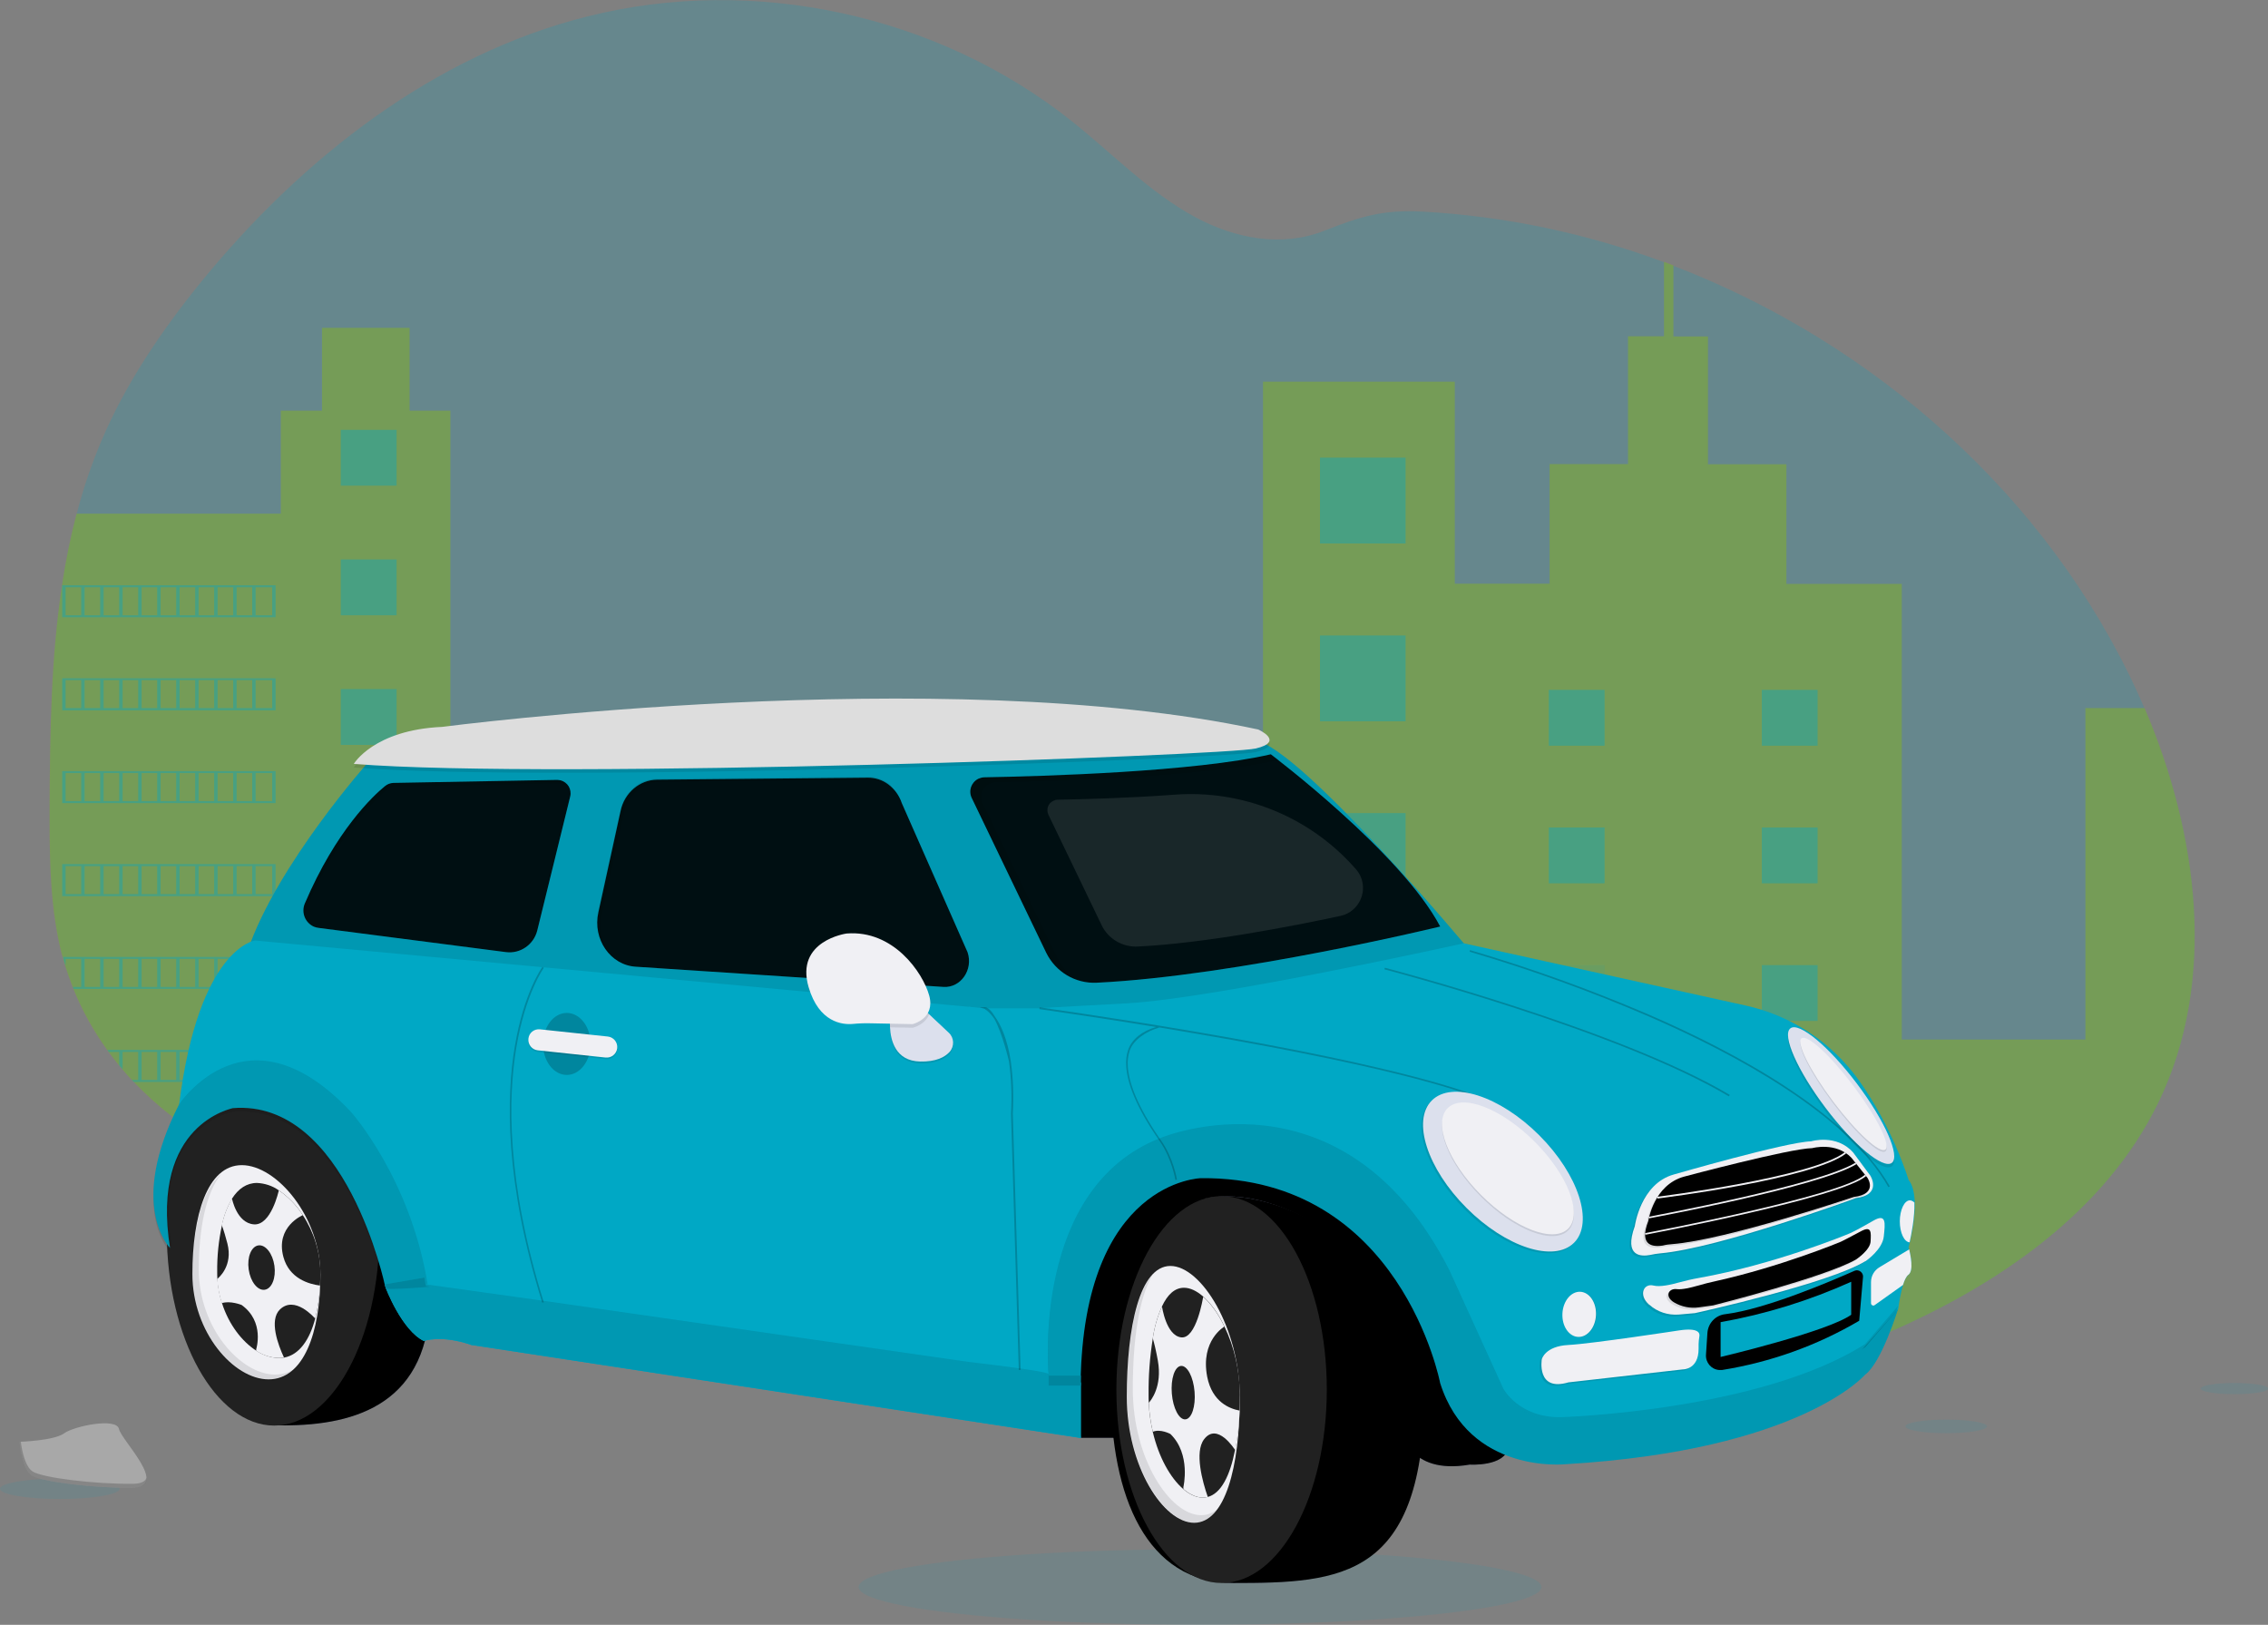 <?xml version="1.0" encoding="utf-8"?>
<!-- Generator: Adobe Illustrator 22.1.0, SVG Export Plug-In . SVG Version: 6.00 Build 0)  -->
<svg version="1.1" id="_x31_c04cb57-5b83-4fe5-b665-05639f110a33"
	 xmlns="http://www.w3.org/2000/svg" xmlns:xlink="http://www.w3.org/1999/xlink" x="0px" y="0px" viewBox="0 0 1134 812.3"
	 style="enable-background:new 0 0 1134 812.3;" xml:space="preserve">
<rect x="0" y="0" width="1134" height="812.3" fill="#808080" stroke="none"/>
<style type="text/css">
	.st0{opacity:0.1;fill:#00A8C5;enable-background:new    ;}
	.st1{opacity:0.2;fill:#00A8C5;}
	.st2{opacity:0.38;fill:#8FBE00;enable-background:new    ;}
	.st3{opacity:0.39;fill:#00A8C5;enable-background:new    ;}
	.st4{fill:#00A8C5;}
	.st5{opacity:0.2;enable-background:new    ;}
	.st6{fill:#636780;}
	.st7{enable-background:new    ;}
	.st8{fill:#212121;}
	.st9{opacity:0.1;enable-background:new    ;}
	.st10{opacity:0.91;enable-background:new    ;}
	.st11{opacity:0.1;fill:#FFFFFF;enable-background:new    ;}
	.st12{fill:#DCE0ED;}
	.st13{fill:#F0F0F4;}
	.st14{fill:none;}
	.st15{fill:#DDDDDD;}
	.st16{fill:#A8A8A8;}
	.st17{display:none;}
	.st18{display:inline;fill:#FF6584;}
</style>
<title>city driver</title>
<ellipse class="st0" cx="600" cy="793.4" rx="170.7" ry="18.9"/>
<path class="st1" d="M1079.2,551.2c-26.6,54.8-80.5,91.5-136.4,115.6c-75.3,32.5-158.2,45.5-239.9,40c-14.3-0.9-28.6-2.5-42.8-4.6
	c-49.5-7.2-97.7-21.3-143.3-41.8c-13.1-5.9-26-12.4-38.7-19.4c-21.1-11.7-41.3-24.9-60.5-39.5c-4.8-3.7-9.6-7.5-14.3-11.3
	c-3.3-2.7-6.5-5.4-9.7-8.1c-6.9-5.6-14-10.9-21.9-14.9c-2.4-1.2-4.8-2.3-7.3-3.2c-25.1-9.5-54-5.9-80.1,1.5
	c-19.8,5.6-39.2,13.4-59,18.9c-8.8,2.5-17.8,4.4-26.9,5.7c-20.3,2.6-40.9,0.8-60.5-5.3l-1.7-0.5c-2.8-0.9-5.6-1.8-8.3-2.9l-1.7-0.6
	c-2.7-1-5.3-2.1-7.8-3.3l-1.7-0.8c-2.7-1.2-5.3-2.5-7.8-3.9c-0.9-0.5-1.8-1-2.7-1.5c-14.5-8.1-27.7-18.4-39.2-30.5
	c-0.3-0.3-0.6-0.7-1-1c-1.6-1.7-3.2-3.5-4.7-5.3c-0.6-0.7-1.1-1.3-1.7-2c-1.8-2.2-3.5-4.4-5.2-6.7c-0.3-0.3-0.5-0.7-0.7-1
	c-6.8-9.4-12.5-19.7-16.9-30.5c-0.1-0.3-0.3-0.7-0.4-1c-1.3-3.4-2.5-6.9-3.7-10.5c-0.4-1.5-0.9-3-1.3-4.5c-0.1-0.4-0.3-0.9-0.4-1.3
	c-5.5-21.7-6.1-44.3-6.1-66.8c0-2.6,0-5.2,0-7.9c0.2-36.3,0.7-73.3,6.1-109.1c0-0.3,0.1-0.5,0.1-0.7c1.8-12.1,4.2-24,7.3-35.8
	c3.2-12.4,7.3-24.5,12.3-36.3c12.3-29,30.3-55.4,50.2-79.9C151.1,79.2,216.9,27.4,293.8,8.2C376.8-12.7,469,7.3,535.9,60.6
	c20.4,16.2,38.7,35.5,61.6,47.9c20,10.8,43.4,15.3,64.8,6.8c17.7-7,29.2-10.6,49.1-9.5c41.2,2.3,81.7,10.8,120.4,25.2
	c1.6,0.6,3.1,1.2,4.7,1.8c100.7,38.6,187.3,115.1,232.3,213.5c1.2,2.6,2.3,5.2,3.5,7.9C1099.1,416.7,1108.8,490.2,1079.2,551.2z"/>
<path class="st2" d="M225.2,205.3v379.2c-8.8,2.5-17.8,4.4-26.9,5.7c-20.3,2.6-40.9,0.8-60.5-5.3l-1.7-0.5c-2.8-0.9-5.6-1.8-8.3-2.9
	l-1.7-0.6c-2.7-1-5.3-2.1-7.8-3.3l-1.7-0.8c-2.7-1.2-5.3-2.5-7.8-3.9c-0.9-0.5-1.8-1-2.7-1.5c-14.5-8.1-27.7-18.4-39.2-30.5
	c-0.3-0.3-0.6-0.7-1-1c-1.6-1.7-3.2-3.5-4.7-5.3c-0.6-0.7-1.1-1.3-1.7-2c-1.8-2.2-3.5-4.4-5.2-6.7c-0.3-0.3-0.5-0.7-0.7-1
	c-6.8-9.4-12.5-19.7-16.9-30.5c-0.1-0.3-0.3-0.7-0.4-1c-1.3-3.4-2.5-6.9-3.7-10.5c-0.4-1.5-0.9-3-1.3-4.5c-0.1-0.4-0.3-0.9-0.4-1.3
	c-5.5-21.7-6.1-44.3-6.1-66.8c0-2.6,0-5.2,0-7.9c0.2-36.3,0.7-73.3,6.1-109.1c0-0.3,0.1-0.5,0.1-0.7c1.8-12.1,4.2-24,7.3-35.8h102.1
	v-51.5H161v-41.4h43.8v41.4H225.2z"/>
<path class="st2" d="M1079.2,551.2c-26.6,54.8-80.5,91.5-136.4,115.6c-75.3,32.5-158.2,45.5-239.9,40c-14.3-0.9-28.6-2.5-42.8-4.6
	c-49.5-7.2-97.7-21.3-143.3-41.8c-13.1-5.9-26-12.4-38.7-19.4c-21.1-11.7-41.3-24.9-60.5-39.5c-4.8-3.7-9.6-7.5-14.3-11.3
	c-3.3-2.7-6.5-5.4-9.7-8.1c-6.9-5.6-14-10.9-21.9-14.9c-2.4-1.2-4.8-2.3-7.3-3.2V408.9h185.6v34.5h81.5V190.8h95.9v101h47.4V232
	h39.2v-63.9h18v-37.2c1.6,0.6,3.1,1.2,4.7,1.8v35.5H854v63.9h39.2v59.8h57.7v227.8h91.8V354h29.6
	C1099.1,416.7,1108.8,490.2,1079.2,551.2z"/>
<rect x="660" y="228.8" class="st3" width="42.8" height="42.9"/>
<rect x="660" y="317.7" class="st3" width="42.8" height="42.9"/>
<rect x="660" y="406.5" class="st3" width="42.8" height="42.9"/>
<rect x="660" y="495.3" class="st0" width="42.8" height="42.8"/>
<rect x="660" y="584.2" class="st0" width="42.8" height="42.8"/>
<path class="st0" d="M702.8,673v33.8c-14.3-0.9-28.6-2.5-42.8-4.6V673H702.8z"/>
<rect x="378.4" y="464.3" class="st0" width="150" height="19.4"/>
<rect x="378.4" y="523.2" class="st0" width="150" height="19.4"/>
<path class="st0" d="M528.4,582.2v19.4H417.6c-4.8-3.7-9.6-7.5-14.3-11.3c-3.3-2.7-6.5-5.4-9.7-8.1H528.4z"/>
<path class="st0" d="M528.4,641.2v19.4h-11.7c-13.1-6-26-12.4-38.7-19.4H528.4z"/>
<rect x="774.4" y="344.9" class="st3" width="27.9" height="27.9"/>
<rect x="170.4" y="214.9" class="st3" width="27.9" height="27.9"/>
<rect x="170.4" y="279.7" class="st3" width="27.9" height="27.9"/>
<rect x="170.4" y="344.5" class="st3" width="27.9" height="27.9"/>
<rect x="170.4" y="409.3" class="st0" width="27.9" height="27.9"/>
<rect x="170.4" y="474.1" class="st0" width="27.9" height="27.9"/>
<rect x="170.4" y="538.9" class="st0" width="27.9" height="27.9"/>
<rect x="880.9" y="344.9" class="st3" width="27.9" height="27.9"/>
<rect x="774.4" y="413.7" class="st3" width="27.9" height="27.9"/>
<rect x="880.9" y="413.7" class="st3" width="27.9" height="27.9"/>
<rect x="774.4" y="482.5" class="st0" width="27.9" height="27.9"/>
<rect x="880.9" y="482.5" class="st3" width="27.9" height="27.9"/>
<rect x="774.4" y="551.3" class="st0" width="27.9" height="27.9"/>
<rect x="880.9" y="551.3" class="st0" width="27.9" height="27.9"/>
<rect x="774.4" y="620.1" class="st0" width="27.9" height="27.9"/>
<rect x="880.9" y="620.1" class="st0" width="27.9" height="27.9"/>
<polygon class="st0" points="774.4,706.9 774.4,688.9 802.3,688.9 802.3,704.3 "/>
<path class="st3" d="M31.1,292.6v16h106.7v-16H31.1z M40.6,307.6h-7.8v-14h7.8L40.6,307.6z M50.1,307.6h-7.8v-14h7.8L50.1,307.6z
	 M59.6,307.6h-7.8v-14h7.8L59.6,307.6z M69.1,307.6h-7.8v-14h7.8V307.6z M78.6,307.6h-7.8v-14h7.8V307.6z M88.1,307.6h-7.8v-14h7.8
	V307.6z M97.6,307.6h-7.8v-14h7.8V307.6z M107.1,307.6h-7.8v-14h7.8V307.6z M116.6,307.6h-7.8v-14h7.8V307.6z M126.1,307.6h-7.8v-14
	h7.8V307.6z M136.1,307.6h-8.3v-14h8.3V307.6z"/>
<path class="st3" d="M31.1,339.1v16h106.7v-16H31.1z M40.6,354h-7.8v-14h7.8L40.6,354z M50.1,354h-7.8v-14h7.8L50.1,354z M59.6,354
	h-7.8v-14h7.8L59.6,354z M69.1,354h-7.8v-14h7.8V354z M78.6,354h-7.8v-14h7.8V354z M88.1,354h-7.8v-14h7.8V354z M97.6,354h-7.8v-14
	h7.8V354z M107.1,354h-7.8v-14h7.8V354z M116.6,354h-7.8v-14h7.8V354z M126.1,354h-7.8v-14h7.8V354z M136.1,354h-8.3v-14h8.3V354z"
	/>
<path class="st3" d="M31.1,385.5v16h106.7v-16H31.1z M40.6,400.5h-7.8v-14h7.8L40.6,400.5z M50.1,400.5h-7.8v-14h7.8L50.1,400.5z
	 M59.6,400.5h-7.8v-14h7.8L59.6,400.5z M69.1,400.5h-7.8v-14h7.8V400.5z M78.6,400.5h-7.8v-14h7.8V400.5z M88.1,400.5h-7.8v-14h7.8
	V400.5z M97.6,400.5h-7.8v-14h7.8V400.5z M107.1,400.5h-7.8v-14h7.8V400.5z M116.6,400.5h-7.8v-14h7.8V400.5z M126.1,400.5h-7.8v-14
	h7.8V400.5z M136.1,400.5h-8.3v-14h8.3V400.5z"/>
<path class="st3" d="M31.1,432v16h106.7v-16H31.1z M40.6,447h-7.8v-14h7.8L40.6,447z M50.1,447h-7.8v-14h7.8L50.1,447z M59.6,447
	h-7.8v-14h7.8L59.6,447z M69.1,447h-7.8v-14h7.8V447z M78.6,447h-7.8v-14h7.8V447z M88.1,447h-7.8v-14h7.8V447z M97.6,447h-7.8v-14
	h7.8V447z M107.1,447h-7.8v-14h7.8V447z M116.6,447h-7.8v-14h7.8V447z M126.1,447h-7.8v-14h7.8V447z M136.1,447h-8.3v-14h8.3V447z"
	/>
<path class="st3" d="M31.5,478.4c0.4,1.5,0.8,3,1.3,4.5v-3.5h7.8v14h-4.2c0.1,0.3,0.3,0.7,0.4,1h101v-16H31.5z M50.1,493.4h-7.8v-14
	h7.8L50.1,493.4z M59.6,493.4h-7.8v-14h7.8L59.6,493.4z M69.1,493.4h-7.8v-14h7.8V493.4z M78.6,493.4h-7.8v-14h7.8V493.4z
	 M88.1,493.4h-7.8v-14h7.8V493.4z M97.6,493.4h-7.8v-14h7.8V493.4z M107.1,493.4h-7.8v-14h7.8V493.4z M116.6,493.4h-7.8v-14h7.8
	V493.4z M126.1,493.4h-7.8v-14h7.8V493.4z M136.1,493.4h-8.3v-14h8.3V493.4z"/>
<path class="st3" d="M53.7,524.9c0.2,0.3,0.5,0.7,0.7,1h5.2v6.7c0.6,0.7,1.1,1.3,1.7,2v-8.7h7.8v14h-3.2c0.3,0.3,0.6,0.7,1,1h70.9
	v-16L53.7,524.9z M78.6,539.9h-7.8v-14h7.8V539.9z M88.1,539.9h-7.8v-14h7.8V539.9z M97.6,539.9h-7.8v-14h7.8V539.9z M107.1,539.9
	h-7.8v-14h7.8V539.9z M116.6,539.9h-7.8v-14h7.8V539.9z M126.1,539.9h-7.8v-14h7.8V539.9z M136.1,539.9h-8.3v-14h8.3V539.9z"/>
<path class="st0" d="M106,571.3c0.9,0.5,1.8,1,2.7,1.5v-0.5h7.8v4.4l1.7,0.8v-5.2h7.8v8.5l1.7,0.6v-9.1h8.3v12l1.7,0.5v-13.5H106z"
	/>
<path class="st0" d="M304.5,400c0,0-8.1,22.5,8.7,24.5c1.6,0.8,3.5,0.5,4.7-0.8c0,0-1.2-0.4-0.1-2.6c0.4-0.8,0.7-1.6,0.9-2.5
	c0.3-1.1,0.1-2.3-0.4-3.4l0,0c0,0-0.8-7.2-10.5-12.8c0,0-1.8-2.5-2.4-2.6l0.5,4.4c0,0,3.2-0.5,5.2,1.2c0,0-5-1.4-5.1-0.6
	c0,0.2,0.4,2.3,0.4,2.3s5.5-0.8,8.5,1.9c0,0-5.8-2.4-8.4-1.1l0.8,3.2c0,0,5.8-1.2,9.3,1.8c0,0-6.1-2.3-9.1-1.1l1.2,3
	c0,0,5.7-1,8.6,1.5c0,0-7.4-2-8.3-0.8c0.5,1.2,1.2,2.3,2,3.3c0,0,4.1-0.6,5.7,1c0,0-5-0.8-5.2-0.3c0,0,2.6,3.1,4.7,4
	c-2-0.7-3.8-1.9-5.2-3.5c-0.1,1.3,0.1,2.6,0.7,3.8c0,0-2.2-1-1.3-4.5c0,0-1.9-2.5-1.9-3c0,0-1.3,3.4-1,5.8c0,0-1.6-2.5,0.7-6.5
	l-1.3-3c0,0-2,4.4-1.9,6.5c0,0-1.2-2.8,1.6-7.3l-0.8-3.1c-1,1.9-1.8,3.9-2.4,6c0,0-0.6-2.8,2.2-6.9l-0.3-2.1c0,0-1.4,2.7-1.7,3.5
	s-0.6,0.8-0.6,0.8c0.2-1.9,1-3.7,2.2-5.2C305.1,404.4,304.8,400,304.5,400z"/>
<polygon class="st4" points="923,672 933,682.7 949,654.5 947.6,651.4 "/>
<polygon class="st5" points="923,672 933,682.7 949,654.5 947.6,651.4 "/>
<path class="st6" d="M215.1,647.9c0,53.4-36.6,64.7-73.2,64.7s-57.3-45-57.3-98.4s29.7-96.7,66.4-96.7S215.1,594.5,215.1,647.9z"/>
<path class="st7" d="M215.1,647.9c0,53.4-36.6,64.7-73.2,64.7s-57.3-45-57.3-98.4s29.7-96.7,66.4-96.7S215.1,594.5,215.1,647.9z"/>
<path class="st8" d="M189.7,616c0,53.4-23.5,96.7-52.6,96.7S83.4,669.4,83.4,616c0-7.4-1.1-14.6-0.3-21.5c5.3-43.1,29-75.2,54-75.2
	C166.2,519.3,189.7,562.6,189.7,616z"/>
<path class="st4" d="M184.5,380.6c0,0-46.1,51.7-60.7,94.8l398,43.9L735,475.3c0,0-84.4-101.2-107.3-105.1S184.5,380.6,184.5,380.6z
	"/>
<path class="st9" d="M184.5,380.6c0,0-46.1,51.7-60.7,94.8l398,43.9L735,475.3c0,0-84.4-101.2-107.3-105.1S184.5,380.6,184.5,380.6z
	"/>
<polygon class="st4" points="476.5,512.1 540.4,691.3 540.4,645.9 558.2,595.1 607.5,573.3 669.9,601.7 692.3,608.7 694.2,567.3 
	619.9,530.7 585.4,514.1 506.2,507.2 484.4,503.3 "/>
<path class="st4" d="M505,530.7l58.1,6.7c-2.6-23.2,14.6-23.2,14.6-23.2l-58.1-10.1h-27.1"/>
<path class="st6" d="M540.4,718.8h41.2l119.3-4c0,0,2.6,22.8,34,17.4c0,0,17.3,1.1,19.2-8.3s-39.4-96.3-39.4-96.3l-56.3-42l-51-12.4
	l-36.6,10.8l-23.3,37l-14.6,50.7L540.4,718.8z"/>
<path class="st7" d="M540.4,718.8h41.2l119.3-4c0,0,2.6,22.8,34,17.4c0,0,17.3,1.1,19.2-8.3s-39.4-96.3-39.4-96.3l-56.3-42l-51-12.4
	l-36.6,10.8l-23.3,37l-14.6,50.7L540.4,718.8z"/>
<path class="st4" d="M192.5,393c-5.9,4.8-24.5,22.1-40.1,58.7c-1.9,4.5,0.2,9.7,4.6,11.6c0.8,0.3,1.5,0.5,2.4,0.6L253,476
	c7.1,0.9,13.8-3.7,15.6-10.7l16.5-67.1c0.9-3.6-1.3-7.2-4.9-8.1c-0.6-0.1-1.2-0.2-1.7-0.2l-81.8,1.5
	C195.1,391.5,193.7,392,192.5,393z"/>
<path class="st10" d="M192.5,393c-5.9,4.8-24.5,22.1-40.1,58.7c-1.9,4.5,0.2,9.7,4.6,11.6c0.8,0.3,1.5,0.5,2.4,0.6L253,476
	c7.1,0.9,13.8-3.7,15.6-10.7l16.5-67.1c0.9-3.6-1.3-7.2-4.9-8.1c-0.6-0.1-1.2-0.2-1.7-0.2l-81.8,1.5
	C195.1,391.5,193.7,392,192.5,393z"/>
<path class="st4" d="M328.5,389.8l105.4-1c7.6-0.1,14.4,5,17,12.7l32.9,74.6c2.9,8.7-3.4,17.8-12,17.3l-153.8-10.1
	c-12.8-0.7-21.8-13.8-18.8-27.2l11.1-50.7C312.2,396.4,319.8,389.9,328.5,389.8z"/>
<path class="st10" d="M328.5,389.8l105.4-1c7.6-0.1,14.4,5,17,12.7l32.9,74.6c2.9,8.7-3.4,17.8-12,17.3l-153.8-10.1
	c-12.8-0.7-21.8-13.8-18.8-27.2l11.1-50.7C312.2,396.4,319.8,389.9,328.5,389.8z"/>
<path class="st4" d="M492.3,388.6c28.8-0.5,105.2-2.7,143.1-11.5c0,0,65.2,49.1,84.7,86.1c0,0-101.6,24.7-171.8,28.1
	c-10.6,0.5-20.5-5.4-25.2-15L485.9,399c-1.8-3.6-0.3-7.9,3.3-9.7C490.2,388.9,491.2,388.6,492.3,388.6z"/>
<path class="st10" d="M492.3,388.6c28.8-0.5,105.2-2.7,143.1-11.5c0,0,65.2,49.1,84.7,86.1c0,0-101.6,24.7-171.8,28.1
	c-10.6,0.5-20.5-5.4-25.2-15L485.9,399c-1.8-3.6-0.3-7.9,3.3-9.7C490.2,388.9,491.2,388.6,492.3,388.6z"/>
<path class="st11" d="M528.8,399.8c12-0.2,35.4-0.8,58.3-2.5c34.1-2.6,67.5,10.9,90.2,36.5l0.7,0.8c5.2,5.9,4.5,14.9-1.4,20.1
	c-1.8,1.6-4,2.7-6.4,3.2c-25.2,5.4-68.2,13.7-101.3,15.3c-7.6,0.4-14.8-3.8-18.1-10.7l-26.6-55.2c-1.2-2.6-0.2-5.7,2.4-6.9
	C527.4,400,528.1,399.8,528.8,399.8z"/>
<path class="st4" d="M540.4,691.3v27.6l-304.7-46.5c-14.9-5.2-23.8-2-23.8-2c-11-5.4-19-26.3-19.2-27l0,0l5.8-16.7l-46.7-77.2
	L89.6,552c9.8-78.1,37.9-81.8,37.9-81.8l365,33.9L540.4,691.3z"/>
<path class="st9" d="M474.8,526.8c-2.4,2.6-6.8,5-14.8,4.8c-12.4-0.3-14.7-10.8-15-17.1c-0.1-1.5,0-3.1,0.1-4.6l16.2-5l3.3,3.1
	l9.8,9.2C477.1,519.7,477.3,524,474.8,526.8z"/>
<path class="st12" d="M474.8,525.9c-2.4,2.6-6.8,5-14.8,4.8c-12.4-0.3-14.7-10.8-15-17.1c-0.1-1.5,0-3.1,0.1-4.6l16.2-5l3.3,3.1
	l9.8,9.2C477.1,518.8,477.3,523.1,474.8,525.9z"/>
<path class="st9" d="M464.6,507.1c-2.1,5.3-8.2,6.7-8.2,6.7l-11.4-0.2c-0.1-1.5,0-3.1,0.1-4.6l16.2-5L464.6,507.1z"/>
<path class="st13" d="M423.3,466.7c0,0-25.8,3.5-19,26.8c5.2,17.7,16.9,18.9,22.2,18.4c3.1-0.3,6.2-0.4,9.4-0.3l20.4,0.4
	c0,0,11.5-2.7,8.3-14.3S446.6,464.8,423.3,466.7z"/>
<ellipse class="st5" cx="283.4" cy="521.9" rx="11.9" ry="15.5"/>
<path class="st9" d="M270,515.4l33.9,3.6c2.9,0.3,5,2.9,4.7,5.8l0,0c-0.3,2.9-2.9,5-5.8,4.7l-33.9-3.6c-2.9-0.3-5-2.9-4.7-5.8l0,0
	C264.5,517.2,267.1,515.1,270,515.4z"/>
<path class="st13" d="M270,514.6l33.9,3.6c2.9,0.3,5,2.9,4.7,5.8l0,0c-0.3,2.9-2.9,5-5.8,4.7l-33.9-3.6c-2.9-0.3-5-2.9-4.7-5.8l0,0
	C264.5,516.3,267.1,514.3,270,514.6z"/>
<path class="st9" d="M85.9,623.1c0,0-21.4-21.1,4.6-71.9c0,0,33.3-50.4,85,4.7c0,0,29.7,33.2,38.3,86.1l-20.2,0.4
	c0,0-19.4-93.9-76.2-89.2C117.3,553.3,75.9,560.6,85.9,623.1z"/>
<path class="st9" d="M85,625.7c0,0-21.4-21.1,4.6-71.9c0,0,33.3-50.4,85,4.7c0,0,29.7,33.2,38.3,86.1l-20.3,0.4
	c0,0-19.4-93.9-76.3-89.2C116.4,555.9,75.1,563.2,85,625.7z"/>
<path class="st4" d="M85,623.9c0,0-21.4-21.1,4.6-71.9c0,0,33.3-50.4,85,4.7c0,0,29.7,33.2,38.3,86.1l-20.3,0.4
	c0,0-19.4-93.9-76.3-89.2C116.4,554.2,75.1,561.5,85,623.9z"/>
<path class="st9" d="M85,623.9c0,0-21.4-21.1,4.6-71.9c0,0,33.3-50.4,85,4.7c0,0,29.7,33.2,38.3,86.1l-20.3,0.4
	c0,0-19.4-93.9-76.3-89.2C116.4,554.2,75.1,561.5,85,623.9z"/>
<path class="st14" d="M540.4,691.3v27.6l-304.7-46.5c-14.9-5.2-23.8-2-23.8-2c-11-5.4-19-26.3-19.2-27l0,0l20.3-0.4l58.6,8.2
	l212.9,30.6c0,0,37.8,4.3,39.9,6S540.4,691.3,540.4,691.3z"/>
<path class="st9" d="M540.4,690.4V718l-304.7-46.5c-14.9-5.2-23.8-2-23.8-2c-11-5.4-19-26.3-19.2-27l0,0l20.3-0.4l58.6,8.2
	l212.9,30.6c0,0,37.8,4.3,39.9,6S540.4,690.4,540.4,690.4z"/>
<path class="st4" d="M540.4,691.3v27.6l-304.7-46.5c-14.9-5.2-23.8-2-23.8-2c-11-5.4-19-26.3-19.2-27l0,0l20.3-0.4l58.6,8.2
	l212.9,30.6c0,0,37.8,4.3,39.9,6S540.4,691.3,540.4,691.3z"/>
<path class="st9" d="M540.4,691.3v27.6l-304.7-46.5c-14.9-5.2-23.8-2-23.8-2c-11-5.4-19-26.3-19.2-27l0,0l20.3-0.4l58.6,8.2
	l212.9,30.6c0,0,37.8,4.3,39.9,6S540.4,691.3,540.4,691.3z"/>
<path class="st14" d="M951.6,589.9c0,0-101.7,51.7-227,46.5c0,0-28.2,1.4-30.1-1.2s7.3,10.9,7.3,10.9s3.5-3.6,6.9-3.6
	s19.2,1.2,19.2,1.2s180.2-7.6,226.3-48.5L951.6,589.9z"/>
<path class="st5" d="M271.1,651.2c-18.9-60.8-17.9-103.2-13.7-128c4.5-27,13.7-39.7,13.8-39.8l0.7,0.5c-0.1,0.1-9.2,12.8-13.7,39.6
	c-4.2,24.8-5.2,66.9,13.7,127.6L271.1,651.2z"/>
<path class="st4" d="M954.5,624.5c0.8,2.8,2.5,10.7-0.3,12.8c-1.1,0.8-2,2.8-2.7,5.1c-1.1,4-1.9,8-2.4,12.1l-29.3,32.7l-49.5,19.4
	l-118.5,8.2l-71.5-116.3L519.6,504l43.9-2.4c43.9-2.4,168.4-30,168.4-30l140.9,31.1c22.8,5,42.9,18.3,56.5,37.2c17.2,24,25,50,25,50
	c2.1,2.5,2.9,6.7,3.1,11.3c0.2,7.4-1.5,15.9-2.5,19.9c-0.3,1.5-0.6,2.4-0.6,2.4S954.3,623.9,954.5,624.5z"/>
<path class="st9" d="M524.3,686c0,0-8.6-92.1,56-117.1c0,0,90.9-38.4,144.3,65.9l27.1,59.5c0,0,7.8,14.6,28.9,14.2
	c0,0,99.5-3,152-36.6l16.4-19c0,0-8.2,26.7-16.4,32.7c0,0-32.3,37.9-149.9,44.8c0,0-48.1,5.2-62.6-40.5c0,0-19.7-103.4-119.6-102.5
	c0,0-58.7,1.2-60.2,102.2L524.3,686z"/>
<path class="st4" d="M524.3,687.7c0,0-8.6-92.1,56-117.1c0,0,90.9-38.3,144.3,65.9l27.1,59.4c0,0,7.8,14.6,28.9,14.2
	c0,0,99.5-3,152-36.6l16.4-19c0,0-8.2,26.7-16.4,32.7c0,0-32.3,37.9-149.9,44.8c0,0-48.1,5.2-62.6-40.5c0,0-19.7-103.4-119.6-102.5
	c0,0-58.7,1.2-60.2,102.2L524.3,687.7z"/>
<path class="st9" d="M524.3,687.7c0,0-8.6-92.1,56-117.1c0,0,90.9-38.3,144.3,65.9l27.1,59.4c0,0,7.8,14.6,28.9,14.2
	c0,0,99.5-3,152-36.6l16.4-19c0,0-8.2,26.7-16.4,32.7c0,0-32.3,37.9-149.9,44.8c0,0-48.1,5.2-62.6-40.5c0,0-19.7-103.4-119.6-102.5
	c0,0-58.7,1.2-60.2,102.2L524.3,687.7z"/>
<path class="st5" d="M509.4,684.9l-3.9-128.2c0.5-8.7,0.2-17.4-1-26c-0.1-0.5-3.2-13.8-7.3-21.3c-2.7-3.9-4.9-5-5-5.1l-2.3-0.6
	l2.6-0.2c1.8,0.3,3.5,2.2,5,4.8c2.8,3.9,6.1,10.7,7.9,22.3c1.2,8.6,1.5,17.4,1,26.1l3.9,128.1L509.4,684.9z"/>
<path class="st5" d="M588.5,589.8l-0.8,0.1c0-0.1-1.8-10.7-7.7-19.2c-12.4-17.7-16.4-29.7-16.9-37.7c-0.2-2.8,0.1-5.6,1-8.2
	c1.9-5.4,7.1-9.4,14.1-11.4l0,0l1.5,0.3c-6.8,1.9-13,6.3-14.8,11.4c-0.9,2.6-1.2,5.4-1,8.1c0.5,7.8,4.5,19.6,16.7,37.1
	C586.7,578.9,588.5,589.7,588.5,589.8z"/>
<path class="st5" d="M864.4,548.1c-54.9-32.8-171.1-63.2-172.2-63.5l0.2-0.8c1.2,0.3,117.5,30.8,172.5,63.6L864.4,548.1z"/>
<path class="st5" d="M944.2,593.5c-20.7-36.5-76.5-66.5-119.7-85.3c-29.2-12.6-59.1-23.4-89.7-32.4l0.2-0.8
	c30.6,9,60.5,19.8,89.8,32.4c43.3,18.8,99.2,49,120.1,85.7L944.2,593.5z"/>
<ellipse transform="matrix(0.799 -0.602 0.602 0.799 -145.355 664.361)" class="st9" cx="920.1" cy="549.4" rx="9.9" ry="42.1"/>
<ellipse transform="matrix(0.799 -0.602 0.602 0.799 -144.317 664.017)" class="st12" cx="920.1" cy="547.7" rx="9.9" ry="42.1"/>
<ellipse transform="matrix(0.799 -0.602 0.602 0.799 -144.141 664.723)" class="st9" cx="921.3" cy="547.8" rx="6.4" ry="34.8"/>
<ellipse transform="matrix(0.799 -0.602 0.602 0.799 -143.624 664.552)" class="st13" cx="921.3" cy="546.9" rx="6.4" ry="34.8"/>
<path class="st9" d="M816.6,613.8c0,0,2.8-21.1,19.4-25.8c0,0,56.4-16.3,68.7-16.6c0,0,12.7-3.9,21.1,5.6l8.6,11.6
	c0,0,6,9.5-7.3,11.2c0,0-68.2,25-97.8,27.6c-1.7,0.2-3.4,0.4-5,0.8C820,629.1,810.9,629.3,816.6,613.8z"/>
<path class="st13" d="M817.4,613c0,0,2.8-21.1,19.4-25.8c0,0,56.4-16.3,68.7-16.6c0,0,12.7-3.9,21.1,5.6l8.6,11.6
	c0,0,6,9.5-7.3,11.2c0,0-68.2,25-97.8,27.6c-1.7,0.2-3.4,0.4-5,0.8C820.8,628.2,811.8,628.5,817.4,613z"/>
<path class="st9" d="M823.4,611.2c0,0,2.6-18,18-22.1c0,0,52.5-14,63.9-14.2c0,0,11.8-3.3,19.6,4.8l8,10c0,0,5.6,8.1-6.8,9.6
	c0,0-63.4,21.4-90.9,23.6c-1.5,0.1-3.1,0.3-4.6,0.7C826.5,624.2,818.1,624.4,823.4,611.2z"/>
<path class="st7" d="M824.2,610.3c0,0,2.6-18,18-22.1c0,0,52.5-14,63.9-14.2c0,0,11.8-3.3,19.6,4.8l8,10c0,0,5.6,8.1-6.8,9.6
	c0,0-63.4,21.4-90.9,23.6c-1.5,0.1-3.1,0.3-4.6,0.7C827.4,623.3,819,623.6,824.2,610.3z"/>
<path class="st13" d="M828.7,599.2l-0.1-0.9c0.8-0.1,77.4-9.6,93.9-22.3l0.5,0.7C906.3,589.5,831.8,598.8,828.7,599.2z"/>
<path class="st13" d="M824.6,609.1l-0.2-0.8c0.8-0.2,85.1-15.8,103.3-27l0.5,0.7C909.9,593.3,825.5,608.9,824.6,609.1z"/>
<path class="st13" d="M822.7,617.3l-0.2-0.8c1-0.2,98-18.5,110-29.2l0.6,0.6C920.9,598.7,826.7,616.5,822.7,617.3z"/>
<path class="st9" d="M923.6,617.7c0,0-36.6,15.3-75,22.1c-3.4,0.6-6.8,1.4-10.1,2.3c-3.9,1.1-9.4,2.3-12.5,1.5
	c-5-1.3-7.7,4.7-2.3,9.5l0.3,0.3c3.9,3.4,9,5.1,14.2,4.7l8.2-0.7c0,0,66.8-14.6,85.4-26.1c0,0,8.5-5.8,9.2-12.4s1.4-11.7-5.3-7.8
	S923.6,617.7,923.6,617.7z"/>
<path class="st13" d="M924.4,616.8c-1.4,0.6-37.3,15.4-75,22.1c-3.4,0.6-6.8,1.4-10.1,2.3c-3.9,1.1-9.4,2.3-12.5,1.5
	c-5-1.3-7.7,4.7-2.3,9.5l0.2,0.1c4,3.6,9.3,5.3,14.7,4.9l7.9-0.7h0.1c2.3-0.5,67-14.8,85.3-26h0.1c0.6-0.4,8.5-6,9.1-12.4
	c0.7-6.6,1.4-11.7-5.3-7.8C930.2,614,925,616.7,924.4,616.8L924.4,616.8z"/>
<path class="st9" d="M919.5,621.7c0,0-30,12.5-62.2,19.6c-3.2,0.7-6.4,1.5-9.5,2.4s-7.7,2-10.2,1.7c-4.3-0.6-6.3,3.7-1.5,6.6
	l0.2,0.1c3.6,2.2,7.9,3,12.1,2.4l7.4-1c0,0,56.2-14.1,71.5-23.1c0,0,7-4.5,7.2-9s0.6-8-4.9-5S919.5,621.7,919.5,621.7z"/>
<path class="st7" d="M920.4,620.8c-0.6,0.3-30.3,12.5-62.2,19.6c-3.2,0.7-6.4,1.5-9.5,2.4s-7.6,2-10.2,1.7c-4.3-0.6-6.3,3.7-1.5,6.6
	l0,0c3.7,2.2,8.1,3.1,12.4,2.5l7.2-1l0,0c1.2-0.3,56.3-14.2,71.5-23l0,0c0.2-0.2,7-4.6,7.2-9s0.6-8-4.9-5S920.6,620.7,920.4,620.8
	L920.4,620.8z"/>
<ellipse transform="matrix(4.993762e-02 -0.999 0.999 4.993762e-02 93.712 1413.252)" class="st9" cx="789.7" cy="657.4" rx="11.3" ry="8.4"/>
<ellipse transform="matrix(4.972135e-02 -0.999 0.999 4.972135e-02 93.705 1413.122)" class="st13" cx="789.5" cy="657.3" rx="11.3" ry="8.4"/>
<path class="st9" d="M838.9,665.9c0,0-43.8,6.7-55.5,7.3s-13.4,7.1-13.4,7.1s-2.8,16.4,13.3,11.6l57.3-6.5c0,0,7.8,0.2,7.8-10.3
	v-2.4c0-1.3,0.2-2.6,0.4-4C849.1,667.2,848.3,664.5,838.9,665.9z"/>
<path class="st13" d="M839.7,665.1c0,0-43.8,6.7-55.5,7.3s-13.3,7.1-13.3,7.1s-2.8,16.4,13.3,11.6l57.3-6.5c0,0,7.8,0.2,7.8-10.3
	V672c0-1.3,0.2-2.6,0.4-4C850,666.4,849.1,663.7,839.7,665.1z"/>
<path class="st13" d="M954.2,637.3c-1.1,0.8-2,2.8-2.7,5.1l0,0l-14.2,10.1c-0.5,0.4-1.2,0.2-1.6-0.3c-0.1-0.2-0.2-0.4-0.2-0.7V641
	c0-3.1,1.6-5.9,4.3-7.5l14.8-8.9C955.2,627.4,957,635.2,954.2,637.3z"/>
<path class="st7" d="M853.7,666.5l-0.7,10.7c-0.3,3.9,2.6,7.4,6.5,7.7c0.5,0,1,0,1.6,0c24.2-3.9,47.4-12.2,68.5-24.6l1.9-21.8
	c0.2-1.7-1.1-3.2-2.7-3.4c-0.5-0.1-1,0-1.5,0.2c-12,5.3-44.2,19.1-64.6,21.7C857.8,657.5,854,661.5,853.7,666.5z"/>
<path class="st4" d="M860.3,661v17.4c0,0,53.4-12.6,65.3-21.1v-16.5C904.7,650.2,882.8,657,860.3,661z"/>
<path class="st4" d="M953.9,622c-2.7-0.2-4.9-4.8-4.9-10.5s2.3-10.5,5-10.5c0.9,0,1.7,0.4,2.3,1.1
	C956.5,609.5,954.8,617.9,953.9,622z"/>
<path class="st13" d="M954.8,621.1c-2.7-0.2-4.9-4.8-4.9-10.5s2.3-10.5,5-10.5c0.9,0,1.7,0.5,2.3,1.1
	C957.4,608.6,955.7,617.1,954.8,621.1z"/>
<path class="st6" d="M709.1,694.7c0,94.7-40,96.7-92.2,96.7c-41.7,0-58.7-43.3-58.7-96.7s13.4-96.6,55.1-96.6
	S709.1,641.3,709.1,694.7z"/>
<path class="st7" d="M712.3,694.7c0,94.7-41.6,96.7-95.8,96.7c-43.3,0-61.1-43.3-61.1-96.7s13.9-96.6,57.3-96.6
	C655.9,598.1,712.3,641.3,712.3,694.7z"/>
<ellipse class="st8" cx="610.8" cy="694.7" rx="52.6" ry="96.7"/>
<path class="st13" d="M160.2,637.3c0,29-8.4,52.3-25.9,52.3S96.2,666,96.2,637s7.3-54.5,24.7-54.5S160.2,608.3,160.2,637.3z"/>
<path class="st8" d="M160.2,636.2c0,2.2-0.1,4.4-0.2,6.5c-0.2,5.6-1.1,11.1-2.4,16.5c-2.8,10.7-8,18.1-15.5,19.5
	c-0.9,0.2-1.8,0.2-2.7,0.2c-4-0.1-7.9-1.4-11.2-3.6c-7.2-4.6-13.8-13.1-17.2-23.8c-1.3-3.9-2-8-2.3-12.1c-0.1-1.1-0.1-2.3-0.1-3.4
	c-0.1-7.9,0.7-15.8,2.4-23.5c0.9-4.7,2.7-9.2,5.1-13.4c3.1-4.8,7.2-7.7,12.4-7.7c3.9,0.2,7.7,1.4,10.9,3.7c4.8,3.3,8.9,7.5,12,12.4
	C157,616,160.1,625.9,160.2,636.2z"/>
<path class="st13" d="M160,642.7c-0.2,5.6-1.1,11.1-2.4,16.5c-0.4-0.4-10.2-11.8-17.7-4.5c-5.4,5.4-0.9,17.6,2.1,24
	c-0.9,0.2-1.8,0.2-2.7,0.2c-4-0.1-7.9-1.4-11.2-3.6v-0.8c0,0,4.4-13.7-7.3-22.1c0,0-5.7-2.3-9.9-0.9c-1.3-3.9-2-8-2.3-12.1
	c1-0.8,7.9-6.7,5.1-17.7c-0.8-3.1-1.7-6.2-2.8-9.2c1-4.7,2.7-9.2,5.1-13.3c0,0,2.3,12.2,10.9,12.9s12.4-16.5,12.5-17
	c4.8,3.3,8.9,7.5,12,12.4c0,0-13.8,5.7-9.7,20.9C144.6,639.2,154.5,642,160,642.7z"/>
<ellipse transform="matrix(0.99 -0.14 0.14 0.99 -87.451 24.558)" class="st8" cx="130.8" cy="633.8" rx="6.5" ry="11.2"/>
<path class="st13" d="M619.9,698.7c0,34.8-7.4,62.6-22.8,62.6s-33.7-28.2-33.7-63s6.4-65.4,21.8-65.4S619.9,663.9,619.9,698.7z"/>
<path class="st8" d="M619.9,697.4c0,2.7-0.1,5.3-0.2,7.8c-0.2,6.6-0.9,13.2-2.2,19.8c-2.5,12.8-7,21.7-13.7,23.4
	c-0.8,0.2-1.6,0.3-2.4,0.3c-3.2,0-6.6-1.5-9.8-4.3c-6.4-5.5-12.2-15.8-15.2-28.5c-1.1-4.8-1.8-9.6-2-14.5c-0.1-1.3-0.1-2.7-0.1-4.1
	c-0.1-9.4,0.6-18.8,2.1-28.2c0.8-5.5,2.3-10.9,4.6-16c2.7-5.8,6.3-9.3,11-9.3c3.1,0,6.4,1.6,9.6,4.4c3.8,3.4,7.6,8.5,10.6,14.9
	C617.3,673.7,619.9,685.5,619.9,697.4z"/>
<path class="st13" d="M619.8,705.2c-0.2,6.6-0.9,13.2-2.2,19.8c-0.3-0.5-9-14.2-15.6-5.4c-4.8,6.4-0.8,21.1,1.9,28.8
	c-0.8,0.2-1.6,0.3-2.4,0.3c-3.2,0-6.6-1.5-9.8-4.3v-1c0,0,3.9-16.4-6.5-26.5c0,0-5-2.7-8.8-1.1c-1.1-4.8-1.8-9.6-2-14.5
	c0.9-1,6.9-8,4.5-21.2c-0.9-5-1.8-8.6-2.5-11c0.8-5.5,2.3-10.9,4.6-16c0,0,2,14.6,9.6,15.5s10.9-19.8,11-20.3
	c3.8,3.4,7.6,8.5,10.6,14.9c0,0-12.1,6.9-8.6,25.1C606.1,701,614.9,704.3,619.8,705.2z"/>
<ellipse transform="matrix(0.997 -8.159061e-02 8.159061e-02 0.997 -54.813 50.575)" class="st8" cx="591.4" cy="696" rx="5.7" ry="13.4"/>
<path d="M519.6,504"/>
<path class="st5" d="M736.7,547.3l-0.3,0.8c-0.3-0.2-30.1-13-140.5-31.7c-5.2-0.9-10.5-1.8-16-2.7c-0.5-0.1-1-0.2-1.5-0.2
	c-17.7-2.9-37.2-5.9-58.7-9l0.1-0.9c29.2,4.2,54.6,8.2,76.8,12C706.6,534.3,736.3,547.2,736.7,547.3z"/>
<path class="st9" d="M176.9,383.7c0,0,10-17,44.2-18.5c0,0,250.1-32.7,408,1.3c0,0,13.5,6-1.2,9.5S277.1,391.6,176.9,383.7z"/>
<path class="st15" d="M176.9,381.9c0,0,10-17,44.2-18.5c0,0,250.1-32.7,408,1.3c0,0,13.5,6-1.2,9.5S277.1,389.9,176.9,381.9z"/>
<path class="st9" d="M153.5,453.4c15.5-36.6,34.2-53.9,40.1-58.7c1.2-0.9,2.6-1.5,4.1-1.5l81.8-1.5c2.2-0.1,4.4,1,5.6,2.9
	c-0.9-2.8-3.5-4.7-6.5-4.6l-81.8,1.5c-1.5,0-2.9,0.5-4.1,1.5c-5.9,4.8-24.5,22.1-40.1,58.7c-1.2,2.7-0.9,5.8,0.7,8.3
	C152.5,457.8,152.6,455.4,153.5,453.4z"/>
<path class="st9" d="M300.8,457.4l11.1-50.7c2-9.2,9.6-15.7,18.3-15.8l105.4-1c4,0,7.9,1.4,11,3.9c-3.3-3.5-7.9-5.6-12.7-5.5
	l-105.4,1c-8.8,0.1-16.3,6.6-18.3,15.8L299,455.8c-1.9,8.3,0.9,17,7.4,22.6C301.2,472.8,299,464.9,300.8,457.4z"/>
<path class="st9" d="M528.6,478.8l-37.3-77.3c-1.7-3.6-0.2-8,3.4-9.7c0.9-0.5,2-0.7,3-0.7c28.4-0.5,103.1-2.6,141.6-11.1
	c-2.4-1.9-3.8-2.9-3.8-2.9c-38,8.8-114.3,10.9-143.1,11.5c-4,0.1-7.2,3.4-7.1,7.4c0,1,0.3,2.1,0.7,3l37.3,77.3
	c3.1,6.4,8.6,11.3,15.3,13.6C534.2,487.1,530.8,483.3,528.6,478.8z"/>
<rect x="524.3" y="687.7" class="st4" width="16.1" height="5"/>
<rect x="524.3" y="687.7" class="st5" width="16.1" height="5"/>
<path class="st4" d="M212.2,638.7l-19.8,3.4c0.1,0.7,0.3,1.4,0.6,2c0.4,1,22-0.8,22-0.8l-2.1-0.4L212.2,638.7z"/>
<path class="st5" d="M212.2,638.7l-19.8,3.4c0.1,0.7,0.3,1.4,0.6,2c0.4,1,22-0.8,22-0.8l-2.1-0.4L212.2,638.7z"/>
<path class="st9" d="M137.6,687.2c-17.4,0-38.2-23.5-38.2-52.5c0-19.9,3.4-38.2,11.2-47.7c-10,8.1-14.4,28.4-14.4,50.9
	c0,29,20.8,52.5,38.2,52.5c5.9,0,10.8-2.7,14.6-7.3C145.8,685.7,141.8,687.2,137.6,687.2z"/>
<path class="st9" d="M600.6,757.5c-15.6,0-34.2-28.3-34.2-63.1c0-23.9,3-45.8,10-57.2c-9,9.7-12.9,34.1-12.9,61.1
	c0,34.8,18.6,63.1,34.2,63.1c5.3,0,9.6-3.2,13.1-8.8C607.9,755.7,604.5,757.5,600.6,757.5z"/>
<ellipse transform="matrix(0.707 -0.707 0.707 0.707 -194.873 702.679)" class="st9" cx="750.8" cy="586.6" rx="25.7" ry="50.3"/>
<ellipse transform="matrix(0.707 -0.707 0.707 0.707 -194.016 703.036)" class="st12" cx="751.6" cy="585.7" rx="25.7" ry="50.3"/>
<ellipse transform="matrix(0.707 -0.707 0.707 0.707 -192.765 704.562)" class="st9" cx="754.1" cy="585" rx="18.9" ry="42.6"/>
<ellipse transform="matrix(0.707 -0.707 0.707 0.707 -192.151 704.309)" class="st13" cx="754.1" cy="584.1" rx="18.9" ry="42.6"/>
<ellipse class="st0" cx="1117.2" cy="694.2" rx="16.9" ry="2.8"/>
<ellipse class="st0" cx="973.1" cy="713.1" rx="20.4" ry="3.4"/>
<ellipse class="st0" cx="29.9" cy="744.3" rx="29.9" ry="5.1"/>
<path class="st16" d="M9.8,720.8c0,0,17.1-0.5,22.2-4.2s26.3-8,27.5-2.2s25.6,29.2,6.4,29.4s-44.8-3-49.9-6.1S9.8,720.8,9.8,720.8z"
	/>
<path class="st5" d="M66.3,741.8c-19.3,0.2-44.8-3-49.9-6.1c-3.9-2.4-5.5-10.9-6-14.9H9.8c0,0,1.1,13.8,6.2,16.9s30.6,6.3,49.9,6.1
	c5.6,0,7.5-2,7.4-5C72.6,740.7,70.4,741.8,66.3,741.8z"/>
<path class="st9" d="M435,766.3l-1-0.2L435,766.3z"/>
<path class="st9" d="M435.7,766.4l-0.5-0.1L435.7,766.4z"/>
<path class="st9" d="M421.3,760.7L421.3,760.7z"/>
<path class="st9" d="M421.4,760.7L421.4,760.7z"/>
<g class="st17">
	<path class="st18" d="M619.2,125.4v0.6c0,0.2,0,0.3,0,0.5s0,0.4,0,0.6c0,0.5,0,1-0.1,1.5v0.3c0,0.4,0,0.9-0.1,1.3v0.4
		c0,0.1,0,0.1,0,0.2c0,0.4-0.1,0.8-0.1,1.2s-0.1,0.6-0.1,0.9c-0.1,0.8-0.2,1.5-0.3,2.3c-0.1,0.5-0.2,1-0.2,1.5c0,0,0,0.1,0,0.1
		c0,0.3-0.1,0.5-0.1,0.8c0,0.3,0,0.3-0.1,0.4c0,0.2,0,0.3-0.1,0.4s-0.1,0.5-0.2,0.8c-0.1,0.3-0.1,0.5-0.2,0.8s-0.1,0.4-0.1,0.6
		s-0.2,0.7-0.2,1c0,0,0,0,0,0.1l-0.2,0.7l-0.2,0.8c-0.1,0.3-0.2,0.7-0.3,1c0,0.1,0,0.2-0.1,0.3l-0.3,1c-0.3,1.1-0.7,2.1-1,3.2
		l-0.4,1l-0.2,0.6c-2.4,6.3-5.7,12.2-9.8,17.5c-0.2,0.3-0.5,0.7-0.8,1c-1.9,2.5-4,4.8-6.2,7L495.8,278.1L393.5,175.9
		c-2.9-2.9-5.6-6.1-8-9.5c-1.5-2.1-2.9-4.4-4.2-6.6c-6.9-12.5-10-26.8-8.7-41.1c0.1-1.3,0.3-2.6,0.4-3.9c0.3-2.3,0.8-4.6,1.3-6.9
		c0.1-0.5,0.2-0.9,0.4-1.4c0.1-0.2,0.1-0.5,0.2-0.7s0.1-0.3,0.1-0.4l0.3-1l0,0l0,0c0.2-0.8,0.5-1.6,0.7-2.4l0.4-1.1
		c0.5-1.5,1.1-3,1.8-4.5l0.4-0.9c0.2-0.4,0.4-0.9,0.6-1.3c0.3-0.7,0.7-1.4,1-2.2l0.1-0.2l0,0l0,0c0.2-0.3,0.3-0.6,0.5-1l0.6-1.1
		c0.3-0.4,0.5-0.9,0.8-1.3c0.1-0.2,0.3-0.4,0.4-0.6s0.1-0.2,0.2-0.4c0,0,0,0,0-0.1l0,0c0.2-0.3,0.3-0.5,0.5-0.8
		c0.2-0.3,0.4-0.6,0.6-0.9c0.4-0.7,0.9-1.3,1.3-1.9l0.5-0.7l0.6-0.8c0.2-0.3,0.4-0.6,0.6-0.8l0.8-1c0.2-0.3,0.5-0.6,0.7-0.9l0.3-0.3
		l0.5-0.6c0.3-0.3,0.5-0.6,0.8-0.9l0.4-0.4l0.1-0.1l0.6-0.7l0.7-0.8c0.6-0.7,1.3-1.4,2-2l0.8-0.8l1.2-1.2c0.3-0.3,0.5-0.5,0.8-0.7
		c0.3-0.2,0.6-0.6,1-0.9l0.6-0.5c0.2-0.2,0.4-0.4,0.6-0.5c0.4-0.4,0.9-0.7,1.3-1l0.7-0.5c1.1-0.8,2.2-1.7,3.3-2.4l0.7-0.5l0.7-0.5
		l0.7-0.4l1-0.6l0.5-0.3l0.7-0.4c0.9-0.5,1.9-1.1,2.8-1.6l0.6-0.3l0.9-0.5l0.7-0.4l0.7-0.3l0.7-0.3l0.7-0.3l0.7-0.3
		c1-0.4,2-0.8,3-1.2l0.7-0.4l0.8-0.3l0.7-0.3l0.6-0.2l1.4-0.4l0.7-0.2l0.6-0.2l0.6-0.2c0.3-0.1,0.7-0.2,1-0.3l1.3-0.3
		c1.4-0.3,2.7-0.6,4.1-0.9l0.6-0.1l0.8-0.1l0.8-0.1l1-0.1l0.6-0.1c1.3-0.2,2.6-0.3,4-0.4h0.7h0.4h0.6l0,0h0.5h0.2h0.7h0.8h3.2h0.8
		h0.7h0.2h0.5h0.1c0.3,0,0.7,0,1,0.1h0.1h0.6c1.1,0.1,2.1,0.2,3.2,0.3l1.4,0.2l1,0.1l0.8,0.1l0.8,0.1l0.5,0.1
		c1.4,0.3,2.7,0.5,4.1,0.9l1.7,0.4l0.5,0.1l0.7,0.2c0.5,0.1,0.9,0.3,1.4,0.4l0.6,0.2c1,0.3,2,0.6,3,1l0.7,0.3l0.9,0.3l1.3,0.5
		c0.5,0.2,1,0.4,1.5,0.7l0.6,0.3l0.8,0.4l0.7,0.3l0.7,0.4l0.9,0.5l0.7,0.4c0.6,0.3,1.1,0.6,1.7,0.9l0.7,0.4c0.8,0.5,1.6,1,2.4,1.5
		l0.7,0.4l0.7,0.5l0.7,0.5l0,0l0.5,0.3c1,0.7,1.9,1.4,2.8,2.1l0.7,0.5c0.4,0.3,0.9,0.7,1.3,1c0.2,0.2,0.4,0.3,0.6,0.5l0.6,0.5l1,0.9
		c0.3,0.2,0.5,0.5,0.8,0.7l1.2,1.2l0.8,0.8l0.8-0.8l1.2-1.2c0.3-0.3,0.5-0.5,0.8-0.7c0.3-0.2,0.6-0.6,1-0.9l0.6-0.5
		c0.2-0.2,0.4-0.4,0.6-0.5c0.4-0.4,0.9-0.7,1.3-1l0.7-0.5c1.1-0.8,2.2-1.7,3.3-2.4l0.7-0.5l0.7-0.4l0.7-0.4l1-0.6l0.5-0.3l0.7-0.4
		c0.9-0.5,1.9-1.1,2.8-1.6l0.6-0.3l0.9-0.5l0.7-0.4l0.7-0.3l0.7-0.3l0.7-0.3l0.7-0.3c1-0.4,2-0.8,3-1.2c0.2-0.1,0.5-0.2,0.7-0.3
		l0.8-0.3l0.7-0.3l0.6-0.2l1.4-0.4l0.7-0.2l0.6-0.2l0.6-0.2c0.3-0.1,0.7-0.2,1-0.3l1.3-0.3c1.4-0.3,2.7-0.6,4.1-0.9l0.6-0.1l0.8-0.1
		l0.8-0.1l1-0.1l0.6-0.1c1.3-0.2,2.6-0.3,4-0.4h0.7h0.4h0.6l0,0h0.5h0.2h0.7h0.8h3.2h0.8h0.7h0.2h0.5h0c0.3,0,0.7,0,1,0.1h0.1h0.6
		c1.1,0.1,2.1,0.2,3.2,0.3l1.4,0.2l1,0.1l0.8,0.1l0.8,0.1l0.5,0.1c1.4,0.3,2.7,0.5,4.1,0.9l1.7,0.4l0.5,0.1l0.7,0.2
		c0.5,0.1,0.9,0.3,1.4,0.4l0.6,0.2c1,0.3,2,0.7,3,1l0.7,0.3l0.9,0.3l1.3,0.5c0.5,0.2,1,0.4,1.5,0.7l0.6,0.3l0.8,0.4l0.7,0.3l0.7,0.4
		l0.9,0.5l0.7,0.4c0.5,0.3,1.1,0.6,1.7,0.9l0.7,0.4c0.8,0.5,1.6,1,2.4,1.5l0.7,0.4l0.7,0.4l0.7,0.5h0l0.5,0.3c1,0.7,1.9,1.4,2.8,2.1
		l0.7,0.5c0.4,0.3,0.9,0.7,1.3,1c0.2,0.2,0.4,0.3,0.6,0.5l0.6,0.5l0.8,0.7c0.3,0.3,0.6,0.5,0.8,0.8l0.5,0.4l0,0c0,0,0,0,0.1,0.1
		c0.3,0.2,0.5,0.5,0.8,0.8l0.4,0.3c0.1,0.2,0.3,0.3,0.4,0.4l0.8,0.8c0.4,0.4,0.8,0.8,1.2,1.3c0.2,0.2,0.5,0.5,0.7,0.7
		c0.4,0.4,0.8,0.8,1.1,1.3l1.2,1.4c1.3,1.7,2.6,3.4,3.8,5.1l0.5,0.7c0.2,0.3,0.3,0.5,0.5,0.8l0.4,0.7c0.2,0.4,0.5,0.8,0.7,1.2
		l0.6,1.1c0.1,0.2,0.3,0.4,0.4,0.7l0.3,0.5l0.3,0.5l0.4,0.8l0.4,0.8c0.9,1.8,1.8,3.7,2.6,5.6l0.3,0.8c0.3,0.8,0.6,1.6,0.9,2.4
		l0.3,0.7c0.1,0.3,0.2,0.7,0.3,1s0.2,0.6,0.3,0.9l0.2,0.6c0.1,0.3,0.2,0.6,0.3,0.8s0.2,0.7,0.3,1c0.2,0.6,0.3,1.1,0.4,1.7l0.2,0.9
		c0.1,0.4,0.2,0.8,0.3,1.3c0,0.2,0.1,0.4,0.1,0.5s0.1,0.5,0.1,0.7s0.1,0.4,0.1,0.6l0.1,0.5c0,0.2,0,0.3,0.1,0.4s0,0.3,0.1,0.4
		l0.2,0.9c0,0.3,0.1,0.6,0.1,0.9s0.1,0.7,0.1,1s0.1,0.6,0.1,1l0.1,0.6c0,0.3,0.1,0.7,0.1,1c0,0.2,0,0.3,0,0.5c0,0.3,0.1,0.7,0.1,1
		c0,0,0,0,0,0.1c0,0.2,0,0.4,0,0.6v0.7c0,0.4,0,0.7,0,1.1l0,0c0,0.4,0,0.7,0,1.1C619.2,124,619.2,124.7,619.2,125.4z"/>
	<path class="st18" d="M786.5,348.3v0.4c0,0.1,0,0.1,0,0.2s0,0.3,0,0.5v0.1v0.4v0.1c0,0,0,0,0,0.1v0.4v0.3l-0.1,0.7
		c0,0.1,0,0.3-0.1,0.5l0,0c0,0.1,0,0.2,0,0.2v0.1c0,0,0,0.1,0,0.1c0,0.1,0,0.2,0,0.3c0,0.1,0,0.2,0,0.2c0,0.1,0,0.1,0,0.2
		s0,0.2-0.1,0.3l0,0l-0.1,0.2l-0.1,0.3L786,354c0,0,0,0.1,0,0.1s-0.1,0.2-0.1,0.3c-0.1,0.3-0.2,0.6-0.3,1c0,0.1-0.1,0.2-0.1,0.3
		c0,0.1,0,0.1-0.1,0.2c-0.7,1.9-1.7,3.7-2.9,5.3l-0.2,0.3c-0.6,0.7-1.2,1.5-1.9,2.1l-31.5,31.2l-31.2-31.2c-0.9-0.9-1.7-1.9-2.5-2.9
		c-0.5-0.6-0.9-1.3-1.3-2c-2.1-3.8-3-8.2-2.7-12.5c0-0.4,0.1-0.8,0.1-1.2c0.1-0.7,0.2-1.4,0.4-2.1c0-0.1,0.1-0.3,0.1-0.4l0.1-0.2
		v-0.1l0.1-0.3l0,0c0.1-0.2,0.2-0.5,0.2-0.7s0.1-0.2,0.1-0.3c0.2-0.5,0.3-0.9,0.5-1.4l0.1-0.3l0.2-0.4c0.1-0.2,0.2-0.4,0.3-0.6v0
		l0,0l0.2-0.3l0.2-0.3c0.1-0.1,0.2-0.3,0.2-0.4l0.1-0.2l0.1-0.1l0,0l0,0c0-0.1,0.1-0.2,0.1-0.2s0.1-0.2,0.2-0.3s0.3-0.4,0.4-0.6
		l0.1-0.2l0.2-0.3l0.2-0.3l0.2-0.3l0.2-0.3l0.1-0.1l0.2-0.2l0.3-0.3l0.1-0.1l0,0l0.2-0.2c0.1-0.1,0.1-0.1,0.2-0.2s0.4-0.4,0.6-0.6
		l0.2-0.2l0.4-0.4l0.3-0.2l0.3-0.3l0.2-0.2l0.2-0.2l0.4-0.3l0.2-0.2c0.3-0.3,0.7-0.5,1-0.7l0.2-0.1l0.2-0.1l0.2-0.1l0.3-0.2l0.1-0.1
		l0.2-0.1c0.3-0.2,0.6-0.3,0.9-0.5l0.2-0.1l0.3-0.1l0.2-0.1l0.2-0.1l0.2-0.1l0.2-0.1l0.2-0.1l0.9-0.4l0.2-0.1l0.2-0.1l0.2-0.1
		l0.2-0.1l0.4-0.1l0.2-0.1l0.2,0l0.2,0l0.3-0.1l0.4-0.1c0.4-0.1,0.8-0.2,1.3-0.3h0.2h0.2h0.2h0.3h0.2c0.4,0,0.8-0.1,1.2-0.1h2.8h0.3
		h0.2l1,0.1l0.4,0.1h0.3h0.2h0.2h0.2c0.4,0.1,0.8,0.2,1.3,0.3l0.5,0.1h0.1l0.2,0.1l0.4,0.1l0.2,0c0.3,0.1,0.6,0.2,0.9,0.3l0.2,0.1
		l0.3,0.1l0.4,0.2l0.5,0.2l0.2,0.1l0.3,0.1l0.2,0.1l0.2,0.1l0.3,0.1l0.2,0.1l0.5,0.3l0.2,0.1c0.3,0.1,0.5,0.3,0.7,0.5l0.2,0.1
		l0.2,0.1l0.2,0.1l0,0l0.1,0.1l0.9,0.6c0.1,0.1,0.1,0.1,0.2,0.2l0.4,0.3l0.2,0.2l0.2,0.2l0.3,0.3l0.3,0.2l0.4,0.4
		c0.1,0.1,0.2,0.1,0.3,0.2c0.1-0.1,0.2-0.2,0.2-0.2l0.4-0.4l0.3-0.2l0.3-0.3l0.2-0.2l0.2-0.2l0.4-0.3c0.1,0,0.1-0.1,0.2-0.2l1-0.7
		l0.2-0.1l0.2-0.1l0.2-0.1l0.3-0.2l0.2-0.1l0.2-0.1c0.3-0.2,0.6-0.3,0.9-0.5l0.2-0.1l0.3-0.1l0.2-0.1l0.2-0.1l0.2-0.1l0.2-0.1
		l0.2-0.1l0.9-0.4l0.2-0.1l0.2-0.1l0.2-0.1l0.2-0.1l0.4-0.1l0.2-0.1l0.2,0l0.2,0l0.3-0.1l0.4-0.1c0.4-0.1,0.8-0.2,1.3-0.3h0.2h0.2
		h0.2h0.3h0.2c0.4,0,0.8-0.1,1.2-0.1h2.8h0.3h0.2l1,0.1c0.2,0,0.3,0,0.4,0.1h0.3h0.2h0.2h0.2c0.4,0.1,0.8,0.2,1.2,0.3l0.5,0.1h0.1
		l0.2,0.1l0.4,0.1l0.2,0c0.3,0.1,0.6,0.2,0.9,0.3l0.2,0.1l0.3,0.1l0.4,0.2l0.5,0.2l0.2,0.1l0.3,0.1l0.2,0.1l0.2,0.1l0.3,0.1l0.2,0.1
		l0.5,0.3l0.2,0.1c0.3,0.1,0.5,0.3,0.7,0.5l0.2,0.1l0.2,0.1l0.2,0.1l0,0l0.1,0.1c0.3,0.2,0.6,0.4,0.9,0.6l0.2,0.2l0.4,0.3l0.2,0.2
		l0.2,0.2l0.3,0.2l0.3,0.2l0.1,0.1l0,0l0,0l0.2,0.2l0.1,0.1l0.1,0.1l0.2,0.3l0.4,0.4c0.1,0.1,0.1,0.1,0.2,0.2l0.3,0.4l0.4,0.4
		c0.4,0.5,0.8,1,1.2,1.6l0.2,0.2l0.2,0.2l0.1,0.2l0.2,0.4l0.2,0.3l0.1,0.2l0.1,0.2l0.1,0.2c0,0.1,0.1,0.2,0.1,0.2l0.1,0.3
		c0.3,0.6,0.5,1.1,0.8,1.7c0,0.1,0.1,0.2,0.1,0.3l0.3,0.7c0,0.1,0,0.1,0.1,0.2s0.1,0.2,0.1,0.3c0,0.1,0.1,0.2,0.1,0.3l0.1,0.2
		c0,0.1,0,0.2,0.1,0.3l0.1,0.3c0,0.2,0.1,0.3,0.1,0.5c0,0.1,0.1,0.2,0.1,0.3c0,0.1,0.1,0.3,0.1,0.4s0,0.1,0,0.2s0,0.1,0,0.2v0.2v0.1
		v0.1v0.1c0,0.1,0,0.2,0,0.3s0,0.2,0,0.3s0,0.2,0,0.3s0,0.2,0,0.3v0.2v0.3c0,0,0,0.1,0,0.2s0,0.2,0,0.3l0,0c0,0.1,0,0.1,0,0.2
		c0,0.1,0,0.1,0,0.2c0,0.1,0,0.2,0,0.3l0,0c0,0.1,0,0.2,0,0.3S786.5,348.1,786.5,348.3z"/>
	<path class="st18" d="M641.8,306.9v0.2c0,0.1,0,0.1,0,0.2v0.2c0,0.2,0,0.3,0,0.5v0.1v0.4v0.2v0.4c0,0.1,0,0.2,0,0.3
		c0,0.2,0,0.5-0.1,0.7s0,0.3-0.1,0.5l0,0c0,0.1,0,0.2,0,0.2c0,0,0,0.1,0,0.1v0.1c0,0.1,0,0.2,0,0.2l-0.1,0.2c0,0.1,0,0.1,0,0.2
		c0,0.1,0,0.2-0.1,0.3l0,0c0,0.1,0,0.1,0,0.2c0,0.1-0.1,0.2-0.1,0.3l-0.1,0.3c0,0,0,0.1,0,0.1l-0.1,0.3c-0.1,0.3-0.2,0.6-0.3,1
		c0,0.1-0.1,0.2-0.1,0.3l-0.1,0.2c-0.7,1.9-1.7,3.7-2.9,5.3l-0.2,0.3c-0.6,0.8-1.2,1.5-1.9,2.1l-31.2,31.2l-31.2-31.2
		c-0.9-0.9-1.7-1.9-2.4-2.9c-0.5-0.6-0.9-1.3-1.3-2c-2.1-3.8-3-8.2-2.7-12.5c0-0.4,0.1-0.8,0.1-1.2c0.1-0.7,0.2-1.4,0.4-2.1
		c0-0.1,0.1-0.3,0.1-0.4c0-0.1,0-0.1,0-0.2c0,0,0-0.1,0-0.1l0.1-0.3l0,0c0.1-0.2,0.1-0.5,0.2-0.7l0.1-0.3c0.2-0.5,0.3-0.9,0.5-1.4
		l0.1-0.3c0.1-0.1,0.1-0.3,0.2-0.4s0.2-0.4,0.3-0.7v0l0,0l0.2-0.3l0.2-0.3l0.2-0.4c0-0.1,0.1-0.1,0.1-0.2l0.1-0.1l0,0l0,0l0.2-0.2
		c0-0.1,0.1-0.2,0.2-0.3l0.4-0.6l0.2-0.2l0.2-0.3l0.2-0.3l0.2-0.3c0.1-0.1,0.1-0.2,0.2-0.3c0,0,0-0.1,0.1-0.1l0.2-0.2l0.2-0.3
		l0.1-0.1l0,0l0.2-0.2l0.2-0.2l0.6-0.6l0.2-0.2l0.4-0.4c0.1-0.1,0.2-0.2,0.3-0.2l0.3-0.3l0.2-0.2l0.2-0.2l0.4-0.3l0.2-0.2
		c0.3-0.3,0.7-0.5,1-0.7l0.2-0.1l0.2-0.1l0.2-0.1l0.3-0.2l0.1-0.1l0.2-0.1c0.3-0.2,0.6-0.3,0.9-0.5l0.2-0.1l0-0.2l0.2-0.1l0.2-0.1
		l0.2-0.1l0.2-0.1l0.2-0.1l0.9-0.4l0.2-0.1l0.2-0.1l0.2-0.1l0.2-0.1l0.4-0.1l0.2-0.1l0.2,0l0.2,0l0.3-0.1l0.4-0.1l1.3-0.3h0.2h0.2
		h0.3h0.3h0.2c0.4,0,0.8-0.1,1.2-0.1h0.2h3.1c0.3,0,0.7,0,1,0.1l0.4,0.1h0.3h0.2h0.2h0.2c0.4,0.1,0.8,0.2,1.3,0.3l0.5,0.1h0.1
		c0.1,0,0.1,0,0.2,0.1l0.4,0.1l0.2,0.1l0.9,0.3l0.2,0.1l0.3,0.1l0.4,0.2l0.5,0.2l0.2,0.1l0.3,0.1l0.2,0.1l0.2,0.1l0.3,0.1l0.2,0.1
		l0.5,0.3l0.2,0.1l0.7,0.5l0.2,0.1l0.2,0.1l0.2,0.1l0,0l0.1,0.1c0.3,0.2,0.6,0.4,0.9,0.6c0.1,0,0.1,0.1,0.2,0.2
		c0.1,0.1,0.3,0.2,0.4,0.3l0.2,0.2l0.2,0.2l0.3,0.3c0.1,0.1,0.2,0.1,0.3,0.2l0.4,0.4l0.2,0.2l0.2-0.2l0.4-0.4l0.3-0.2l0.3-0.3
		l0.2-0.2l0.2-0.2c0.1-0.1,0.3-0.2,0.4-0.3c0.1-0.1,0.1-0.1,0.2-0.2c0.3-0.3,0.7-0.5,1-0.7l0.2-0.1l0.2-0.1l0.2-0.1l0.3-0.2l0.1-0.1
		l0.2-0.1c0.3-0.2,0.6-0.3,0.9-0.5l0.2-0.1l0.3-0.1l0.2-0.1l0.2-0.1l0.2-0.1l0.2-0.1l0.2-0.1l0.9-0.4l0.2-0.1l0.2-0.1l0.2-0.1
		l0.2-0.1l0.4-0.1l0.2-0.1l0.2,0l0.2,0l0.3-0.1l0.4-0.1c0.4-0.1,0.8-0.2,1.3-0.3h0.2h0.2h0.2h0.3h0.2c0.4,0,0.8-0.1,1.2-0.1h0.2h3.1
		l1,0.1l0.4,0.1h0.3h0.2h0.2h0.2c0.4,0.1,0.8,0.2,1.3,0.3l0.5,0.1h0.1c0.1,0,0.1,0,0.2,0.1l0.4,0.1l0.2,0.1l0.9,0.3l0.2,0.1l0.3,0.1
		l0.4,0.2l0.5,0.2l0.2,0.1l0.3,0.1l0.2,0.1l0.2,0.1l0.3,0.1l0.2,0.1l0.5,0.3l0.2,0.1l0.7,0.5l0.2,0.1l0.2,0.1l0.2,0.1l0,0l0.1,0.1
		l0.9,0.6l0.2,0.2l0.4,0.3l0.2,0.2l0.2,0.2l0.3,0.2l0.3,0.2l0.1,0.1l0,0l0,0l0.3,0.2l0.1,0.1l0.1,0.1l0.2,0.2l0.4,0.4l0.2,0.2
		c0.1,0.1,0.2,0.3,0.3,0.4l0.4,0.4c0.4,0.5,0.8,1,1.2,1.6l0.2,0.2l0.2,0.2c0,0.1,0.1,0.1,0.1,0.2c0.1,0.1,0.2,0.2,0.2,0.4
		s0.1,0.2,0.2,0.3l0.1,0.2l0.1,0.2l0.1,0.2l0.1,0.2c0,0.1,0.1,0.2,0.1,0.2c0.3,0.6,0.5,1.1,0.8,1.7c0,0.1,0.1,0.2,0.1,0.3
		c0.1,0.2,0.2,0.5,0.3,0.7c0,0.1,0,0.1,0.1,0.2l0.1,0.3l0.1,0.3c0,0.1,0,0.1,0,0.2s0,0.2,0.1,0.3l0.1,0.3c0,0.2,0.1,0.4,0.1,0.5
		l0.1,0.3l0.1,0.4v0.2c0,0.1,0,0.1,0,0.2c0,0.1,0,0.1,0,0.2c0,0,0,0.1,0,0.1v0.1c0,0,0,0.1,0,0.1c0,0.1,0,0.2,0,0.3
		c0,0.1,0,0.2,0,0.3c0,0.1,0,0.2,0,0.3v0.3v0.2v0.3c0,0,0,0.1,0,0.1v0.3l0,0c0,0.1,0,0.1,0,0.2s0,0.1,0,0.2s0,0.2,0,0.3l0,0v0.3
		C641.8,306.4,641.8,306.6,641.8,306.9z"/>
	<path class="st18" d="M346.8,328.8c0,0.1,0,0.1,0,0.2v0.4v0.5v0.1v0.4v0.2v0.4c0,0.1,0,0.2,0,0.3c0,0.2,0,0.5-0.1,0.7
		s0,0.3-0.1,0.5l0,0c0,0.1,0,0.2,0,0.2c0,0,0,0.1,0,0.1v0.1c0,0.1,0,0.2,0,0.3l-0.1,0.2c0,0.1,0,0.1,0,0.2c0,0.1,0,0.2-0.1,0.3l0,0
		c0,0.1,0,0.1,0,0.2c0,0.1-0.1,0.2-0.1,0.3l-0.1,0.3c0,0,0,0.1,0,0.1l-0.1,0.3c-0.1,0.3-0.2,0.6-0.3,1c0,0.1-0.1,0.2-0.1,0.3
		l-0.1,0.2c-0.7,1.9-1.7,3.7-2.9,5.3l-0.2,0.3c-0.6,0.7-1.2,1.5-1.9,2.1l-31.2,31.2l-31.2-31.2c-0.9-0.9-1.7-1.9-2.5-2.9
		c-0.5-0.7-0.9-1.3-1.3-2c-2.1-3.8-3-8.2-2.7-12.5c0-0.4,0.1-0.8,0.1-1.2c0.1-0.7,0.2-1.4,0.4-2.1c0-0.1,0.1-0.3,0.1-0.4l0.1-0.2
		c0,0,0-0.1,0-0.1c0-0.1,0-0.2,0.1-0.3l0,0c0.1-0.2,0.1-0.5,0.2-0.7s0.1-0.2,0.1-0.3c0.2-0.5,0.3-0.9,0.5-1.4l0.1-0.3
		c0.1-0.1,0.1-0.3,0.2-0.4s0.2-0.4,0.3-0.6v0l0,0l0.1-0.3l0.2-0.3l0.2-0.4l0.1-0.2l0.1-0.1l0,0l0,0l0.1-0.2c0-0.1,0.1-0.2,0.2-0.3
		l0.4-0.6l0.1-0.2l0.2-0.3c0.1-0.1,0.1-0.2,0.2-0.3c0.1-0.1,0.1-0.2,0.2-0.3l0.2-0.3l0.1-0.1l0.1-0.2l0.3-0.3l0.1-0.1l0,0l0.2-0.2
		l0.2-0.2l0.6-0.6l0.2-0.2l0.4-0.4l0.3-0.2l0.3-0.3l0.2-0.2l0.2-0.2l0.4-0.3l0.2-0.2c0.3-0.3,0.7-0.5,1-0.7l0.2-0.1l0.2-0.1l0.2-0.1
		c0.1-0.1,0.2-0.1,0.3-0.2l0.1-0.1l0.2-0.1c0.3-0.2,0.6-0.3,0.9-0.5l0.2-0.1l0.1-0.1l0.2-0.1l0.2-0.1l0.2-0.1l0.2-0.1l0.2-0.1
		l0.9-0.4l0.2-0.1l0.2-0.1l0.2-0.1l0.2-0.1l0.4-0.1l0.2-0.1l0.2,0h0.2l0.3-0.1l0.4-0.1c0.4-0.1,0.8-0.2,1.3-0.3h0.2h0.2h0.3l0.3,0
		h0.2c0.4,0,0.8-0.1,1.2-0.1h2.8h0.3h0.2l1,0.1l0.4,0l0.3,0h0.3h0.2h0.1c0.4,0.1,0.8,0.2,1.3,0.3l0.5,0.1h0.1l0.2,0.1l0.4,0.1l0.2,0
		c0.3,0.1,0.6,0.2,0.9,0.3l0.2,0.1l0.3,0.1l0.4,0.2l0.5,0.2l0.2,0.1l0.3,0.1l0.2,0.1l0.2,0.1l0.3,0.1l0.2,0.1l0.5,0.3l0.2,0.1
		c0.3,0.1,0.5,0.3,0.7,0.5l0.2,0.1l0.2,0.1l0.2,0.1l0,0c0.1,0,0.1,0.1,0.1,0.1c0.3,0.2,0.6,0.4,0.9,0.6l0.2,0.2l0.4,0.3l0.2,0.2
		l0.2,0.2l0.3,0.3l0.3,0.2l0.4,0.4l0.2,0.2l0.2-0.2l0.4-0.4l0.3-0.2l0.3-0.3l0.2-0.2l0.2-0.2l0.4-0.3l0.2-0.2c0.3-0.3,0.7-0.5,1-0.7
		l0.2-0.1l0.2-0.1l0.2-0.1l0.3-0.2l0.1-0.1l0.2-0.1c0.3-0.2,0.6-0.3,0.9-0.5c0.1,0,0.1-0.1,0.2-0.1l0.3-0.1l0.2-0.1l0.2-0.1l0.2-0.1
		l0.2-0.1l0.2-0.1l0.9-0.4l0.2-0.1l0.2-0.1l0.2-0.1l0.2-0.1l0.4-0.1l0.2-0.1l0.2,0h0.2l0.3-0.1l0.4-0.1c0.4-0.1,0.8-0.2,1.3-0.3h0.2
		h0.2h0.2l0.3,0h0.2c0.4,0,0.8-0.1,1.2-0.1h2.8h0.3h0.2l1,0.1l0.4,0l0.3,0h0.2h0.2h0.2c0.4,0.1,0.8,0.2,1.3,0.3l0.5,0.1h0.1l0.2,0.1
		l0.4,0.1l0.2,0c0.3,0.1,0.6,0.2,0.9,0.3l0.2,0.1l0.3,0.1l0.4,0.2l0.5,0.2l0.2,0.1l0.3,0.1l0.2,0.1l0.2,0.1l0.3,0.1l0.2,0.1l0.5,0.3
		l0.2,0.1c0.3,0.1,0.5,0.3,0.7,0.5l0.2,0.1l0.2,0.1l0.2,0.1l0,0l0.1,0.1l0.9,0.6l0.2,0.2l0.4,0.3l0.2,0.2l0.2,0.2l0.3,0.2
		c0.1,0.1,0.2,0.1,0.3,0.2l0.1,0.1l0,0l0,0l0.3,0.2l0.1,0.1l0.1,0.1l0.2,0.3l0.4,0.4l0.2,0.2l0.3,0.4l0.4,0.4c0.4,0.5,0.8,1,1.2,1.6
		l0.1,0.2l0.1,0.2c0,0.1,0.1,0.1,0.1,0.2c0.1,0.1,0.1,0.2,0.2,0.4s0.1,0.2,0.2,0.3l0.1,0.2l0.1,0.2l0.1,0.2l0.1,0.2
		c0,0.1,0.1,0.2,0.1,0.3c0.3,0.6,0.5,1.1,0.8,1.7l0.1,0.3c0.1,0.2,0.2,0.5,0.3,0.7l0.1,0.2c0,0.1,0.1,0.2,0.1,0.3l0.1,0.3
		c0,0.1,0,0.1,0,0.2l0.1,0.3c0,0.1,0.1,0.2,0.1,0.3c0,0.2,0.1,0.3,0.1,0.5l0.1,0.3l0.1,0.4v0.2c0,0.1,0,0.1,0,0.2c0,0.1,0,0.1,0,0.2
		c0,0,0,0.1,0,0.1v0.1c0,0,0,0.1,0,0.1s0,0.2,0,0.3c0,0.1,0,0.2,0,0.3c0,0.1,0,0.2,0,0.3c0,0.1,0,0.2,0,0.3v0.2v0.3c0,0,0,0.1,0,0.2
		c0,0.1,0,0.2,0,0.3l0,0c0,0.1,0,0.1,0,0.2c0,0.1,0,0.1,0,0.2s0,0.2,0,0.3l0,0c0,0.1,0,0.2,0,0.3S346.8,328.6,346.8,328.8z"/>
	<path class="st18" d="M337.1,488v0.4c0,0.1,0,0.1,0,0.2c0,0.1,0,0.3,0,0.5v0.1v0.4v0.1c0,0,0,0,0,0.1v0.4v0.3l-0.1,0.7
		c0,0.1,0,0.3-0.1,0.5l0,0c0,0.1,0,0.1,0,0.2v0.1c0,0,0,0.1,0,0.1c0,0.1,0,0.2,0,0.3c0,0.1,0,0.2,0,0.2c0,0.1,0,0.1,0,0.2
		s0,0.2-0.1,0.3l0,0l-0.1,0.2l-0.1,0.3l-0.1,0.3c0,0,0,0,0,0.1s-0.1,0.2-0.1,0.3c-0.1,0.3-0.2,0.6-0.3,1l-0.1,0.3
		c0,0.1,0,0.1-0.1,0.2c-0.7,1.9-1.7,3.7-2.9,5.3l-0.2,0.3c-0.6,0.7-1.2,1.5-1.9,2.1l-31.2,31.2l-31.2-31.2c-0.9-0.9-1.7-1.9-2.5-2.9
		c-0.5-0.6-0.9-1.3-1.3-2c-2.1-3.8-3-8.2-2.7-12.5c0-0.4,0.1-0.8,0.1-1.2c0.1-0.7,0.2-1.4,0.4-2.1c0-0.1,0.1-0.3,0.1-0.4l0.1-0.2
		v-0.1l0.1-0.3l0,0c0.1-0.2,0.1-0.5,0.2-0.7l0.1-0.3c0.2-0.5,0.3-0.9,0.5-1.4l-0.1-0.3l0.2-0.4c0.1-0.2,0.2-0.4,0.3-0.7v0l0,0
		l0.2-0.3l0.2-0.3c0.1-0.1,0.1-0.3,0.2-0.4l0.1-0.2l0.1-0.1l0,0l0,0c0-0.1,0.1-0.2,0.1-0.2s0.1-0.2,0.2-0.3l0.4-0.6
		c0-0.1,0.1-0.1,0.1-0.2l0.2-0.3l0.2-0.3l0.2-0.3l0.2-0.3l0.1-0.1l0.1-0.2l0.3-0.3l0.1-0.1l0,0l0.2-0.2l0.3-0.3
		c0.2-0.2,0.4-0.4,0.6-0.6l0.2-0.2l0.4-0.4l0.3-0.2l0.3-0.3l0.2-0.2l0.2-0.2c0.1-0.1,0.3-0.2,0.4-0.3c0.1-0.1,0.1-0.1,0.2-0.2
		c0.3-0.3,0.7-0.5,1-0.7l0.2-0.1c0.1-0.1,0.1-0.1,0.2-0.1l0.2-0.1l0.3-0.2l0.1-0.1l0.2-0.1c0.3-0.2,0.6-0.3,0.9-0.5l0.2-0.1l0.3-0.1
		l0.2-0.1l0.2-0.1l0.2-0.1l0.2-0.1l0.2-0.1l0.9-0.4l0.2-0.1l0.2-0.1l0.2-0.1l0.2-0.1l0.4-0.1l0.2-0.1l0.2,0h0.2l0.3-0.1l0.4-0.1
		c0.4-0.1,0.8-0.2,1.3-0.3h0.2h0.2h0.2h0.3h0.2c0.4,0,0.8-0.1,1.2-0.1h0.2h2.6h0.3l0,0h0.2l1,0.1l0.4,0.1h0.3h0.2h0.2h0.2
		c0.4,0.1,0.8,0.2,1.3,0.3l0.5,0.1h0.1l0.2,0.1l0.4,0.1l0.2,0.1c0.3,0.1,0.6,0.2,0.9,0.3l0.2,0.1l0.3,0.1l0.4,0.2l0.5,0.2l0.2,0.1
		l0.3,0.1l0.2,0.1l0.2,0.1l0.3,0.1l0.2,0.1l0.5,0.3l0.2,0.1c0.3,0.1,0.5,0.3,0.7,0.5l0.2,0.1l0.2,0.1l0.2,0.1l0,0l0.1,0.1l0.9,0.6
		l0.2,0.2l0.4,0.3l0.2,0.2l0.2,0.2l0.3,0.3l0.3,0.2l0.4,0.4l0.3,0.2l0.2-0.2l0.4-0.4l0.3-0.2l0.3-0.3l0.2-0.2l0.2-0.2l0.4-0.3
		l0.2-0.2c0.3-0.3,0.7-0.5,1-0.7l0.2-0.1l0.2-0.1l0.2-0.1l0.3-0.2l0.1-0.1l0.2-0.1l0.9-0.5l0.2-0.1l0.3-0.1l0.2-0.1l0.2-0.1l0.2-0.1
		l0.2-0.1l0.2-0.1l0.9-0.4l0.2-0.1l0.2-0.1l0.2-0.1l0.2-0.1l0.4-0.1l0.2-0.1l0.2,0h0.2l0.3-0.1l0.4-0.1c0.4-0.1,0.8-0.2,1.3-0.3h0.2
		h0.2h0.2h0.3h0.2l1.2-0.1h0.2h2.6h0.3l0,0h0.2c0.3,0,0.6,0,1,0.1l0.4,0.1h0.3h0.2h0.2h0.2c0.4,0.1,0.8,0.2,1.2,0.3l0.5,0.1h0.1
		l0.2,0.1l0.4,0.1l0.2,0.1c0.3,0.1,0.6,0.2,0.9,0.3l0.2,0.1l0.3,0.1l0.4,0.2l0.5,0.2l0.2,0.1l0.3,0.1l0.2,0.1l0.2,0.1l0.3,0.1
		l0.2,0.1c0.2,0.1,0.3,0.2,0.5,0.3l0.2,0.1l0.7,0.5l0.2,0.1l0.2,0.1l0.2,0.1l0,0l0.1,0.1c0.3,0.2,0.6,0.4,0.9,0.6l0.2,0.2l0.4,0.3
		l0.2,0.2l0.2,0.2l0.3,0.2l0.3,0.2l0.1,0.1l0,0l0,0l0.2,0.2l0.1,0.1l0.1,0.1l0.2,0.2l0.4,0.4l0.2,0.2l0.3,0.4l0.4,0.4
		c0.4,0.5,0.8,1,1.2,1.6l0.1,0.2l0.1,0.2l0.1,0.2l0.2,0.4l0.2,0.3l0.1,0.2l0.1,0.2c0,0,0,0.1,0.1,0.2s0.1,0.2,0.1,0.2
		s0.1,0.2,0.1,0.2c0.3,0.6,0.5,1.1,0.8,1.7c0,0.1,0.1,0.2,0.1,0.3l0.3,0.7l0.1,0.2c0,0.1,0.1,0.2,0.1,0.3s0.1,0.2,0.1,0.3l0.1,0.2
		l0.1,0.3l0.1,0.3c0,0.2,0.1,0.3,0.1,0.5c0,0.1,0.1,0.2,0.1,0.3c0,0.1,0.1,0.3,0.1,0.4v0.2c0,0.1,0,0.1,0,0.2v0.2v0.1v0.1v0.1
		c0,0.1,0,0.2,0,0.3s0,0.2,0,0.3s0,0.2,0,0.3s0,0.2,0,0.3v0.2v0.3c0,0,0,0.1,0,0.1s0,0.2,0,0.3l0,0c0,0.1,0,0.1,0,0.2
		c0,0.1,0,0.1,0,0.2c0,0.1,0,0.2,0,0.3l0,0c0,0.1,0,0.2,0,0.3S337.1,487.8,337.1,488z"/>
	<path class="st18" d="M420.2,385.7v0.3c0,0,0,0.1,0,0.1c0,0.1,0,0.2,0,0.3v0.1c0,0.1,0,0.2,0,0.3v0.1v0.3c0,0.1,0,0.1,0,0.2
		l-0.1,0.5l-0.1,0.3l0,0v0.2c0,0,0,0.1,0,0.1c0,0,0,0,0,0.1s0,0.1,0,0.2v0.2v0.1c0,0.1,0,0.1,0,0.2l0,0v0.1c0,0.1,0,0.1,0,0.2
		l-0.1,0.2c0,0,0,0,0,0l-0.1,0.2c-0.1,0.2-0.2,0.5-0.2,0.7s0,0.1-0.1,0.2l0,0.1c-0.5,1.3-1.2,2.6-2.1,3.8l-0.2,0.2
		c-0.4,0.5-0.8,1-1.3,1.5l-22,22l-22-22c-3.2-3.3-4.9-7.8-4.5-12.4c0-0.3,0.1-0.6,0.1-0.9c0.1-0.5,0.2-1,0.3-1.5
		c0-0.1,0-0.2,0.1-0.3c0,0,0-0.1,0-0.1v-0.1l0.1-0.2l0,0c0-0.2,0.1-0.4,0.2-0.5l0.1-0.2c0.1-0.3,0.2-0.6,0.4-1l0.1-0.2
		c0-0.1,0.1-0.2,0.1-0.3l0.2-0.5l0,0l0,0c0-0.1,0.1-0.1,0.1-0.2l0.1-0.2c0.1-0.1,0.1-0.2,0.2-0.3c0,0,0-0.1,0.1-0.1v-0.1l0,0l0,0
		l0.1-0.2l0.1-0.2l0.3-0.4l0.1-0.1l0.1-0.2l0.1-0.2l0.2-0.2c0-0.1,0.1-0.1,0.1-0.2l0-0.1l0.1-0.1c0.1-0.1,0.1-0.1,0.2-0.2l0.1-0.1
		l0,0l0.1-0.1l0.1-0.2l0.4-0.4l0.2-0.2l0.3-0.3c0.1,0,0.1-0.1,0.2-0.2l0.2-0.2l0.1-0.1l0.1-0.1l0.3-0.2l0.1-0.1l0.7-0.5l0.1-0.1
		l0.1-0.1l0.1-0.1l0.2-0.1l0.1-0.1l0.1-0.1c0.2-0.1,0.4-0.2,0.6-0.3l0.1-0.1l0.2-0.1l0.2-0.1l0.2-0.1l0.1-0.1l0.2-0.1l0.2-0.1
		l0.6-0.3l0.2-0.1l0.2-0.1l0.1-0.1h0.1l0.3-0.1h0.1h0.1h0.1l0.2-0.1l0.3-0.1c0.3-0.1,0.6-0.1,0.9-0.2h0.1h0.2h0.2h0.2h0.1
		c0.3,0,0.6-0.1,0.9-0.1h2.4l0.7,0.1h0.3h0.2h0.2h0.2h0.1c0.3,0,0.6,0.1,0.9,0.2l0.4,0.1h0.1h0.1l0.3,0.1h0.1l0.6,0.2l0.1,0.1
		l0.2,0.1l0.3,0.1l0.3,0.1l0.1,0.1l0.2,0.1l0.2,0.1l0.1,0.1l0.2,0.1l0.1,0.1l0.4,0.2l0.1,0.1l0.5,0.3l0.1,0.1l0.1,0.1l0.1,0.1l0,0
		l0.1,0.1c0.2,0.1,0.4,0.3,0.6,0.5l0.1,0.1l0.3,0.2l0.1,0.1l0.1,0.1l0.2,0.2l0.2,0.2c0.1,0.1,0.2,0.2,0.3,0.3l0.2,0.2l0.2-0.2
		c0.1-0.1,0.2-0.2,0.3-0.3l0.2-0.2l0.2-0.2l0.1-0.1l0.1-0.1l0.3-0.2l0.1-0.1c0.2-0.2,0.5-0.4,0.7-0.5l0.1-0.1l0.1-0.1l0.1-0.1
		l0.2-0.1l0.1-0.1l0.1-0.1c0.2-0.1,0.4-0.2,0.6-0.3l0.1-0.1l0.2-0.1l0.1-0.1l0.2-0.1l0.2-0.1l0.2-0.1l0.2-0.1l0.6-0.3l0.2-0.1
		l0.2-0.1l0.2-0.1h0.1l0.3-0.1h0.2h0.1h0.1l0.2-0.1l0.3-0.1c0.3-0.1,0.6-0.1,0.9-0.2h0.1h0.2h0.2h0.2h0.1c0.3,0,0.6-0.1,0.8-0.1h2.4
		l0.7,0.1h0.3h0.2h0.2h0.2h0.1l0.9,0.2l0.4,0.1h0.1h0.2l0.3,0.1h0.1l0.6,0.2l0.2,0.1l0.2,0.1l0.3,0.1l0.3,0.1l0.1,0.1l0.2,0.1
		l0.2,0.1l0.2,0.1l0.2,0.1l0.2,0.1l0.4,0.2l0.2,0.1c0.2,0.1,0.3,0.2,0.5,0.3l0.1,0.1l0.2,0.1l0.2,0.1l0,0l0.1,0.1
		c0.2,0.1,0.4,0.3,0.6,0.5l0.1,0.1c0.1,0.1,0.2,0.1,0.3,0.2l0.1,0.1l0.1,0.1l0.2,0.2l0.2,0.2l0.1,0.1l0,0l0.2,0.2l0.1,0.1l0.1,0.1
		l0.2,0.2l0.3,0.3l0.1,0.2l0.2,0.3l0.3,0.3c0.3,0.4,0.6,0.7,0.8,1.1l0.1,0.1c0,0.1,0.1,0.1,0.1,0.2l0.1,0.1c0,0.1,0.1,0.2,0.2,0.3
		l0.1,0.2c0,0,0.1,0.1,0.1,0.1l0.1,0.1l0.1,0.1l0.1,0.2l0.1,0.2c0.2,0.4,0.4,0.8,0.5,1.2l0.1,0.2c0.1,0.2,0.1,0.3,0.2,0.5
		c0,0,0,0.1,0,0.1c0,0.1,0,0.1,0.1,0.2l0.1,0.2c0,0,0,0.1,0,0.1c0,0.1,0,0.1,0,0.2l0.1,0.2c0,0.1,0.1,0.2,0.1,0.4s0,0.1,0,0.2
		l0.1,0.3v0.1v0.2c0,0,0,0.1,0,0.1c0,0,0,0.1,0,0.1v0.1c0,0,0,0.1,0,0.1v0.2v0.2v0.2c0,0.1,0,0.1,0,0.2v0.1c0,0.1,0,0.1,0,0.2
		c0,0,0,0.1,0,0.1c0,0.1,0,0.1,0,0.2l0,0c0,0,0,0.1,0,0.1c0,0,0,0.1,0,0.1c0,0.1,0,0.2,0,0.2l0,0c0,0.1,0,0.2,0,0.2L420.2,385.7z"/>
	<path class="st18" d="M656.2,470.2v0.3c0,0,0,0.1,0,0.1c0,0.1,0,0.2,0,0.3v0.1c0,0.1,0,0.2,0,0.3v0.1v0.3c0,0.1,0,0.1,0,0.2
		l-0.1,0.5c0,0.1,0,0.2,0,0.3l0,0v0.2c0,0,0,0.1,0,0.1c0,0,0,0.1,0,0.1c0,0.1,0,0.1,0,0.2v0.2v0.1c0,0.1,0,0.1,0,0.2l0,0
		c0,0,0,0.1,0,0.1c0,0.1,0,0.1,0,0.2l-0.1,0.2c0,0,0,0,0,0.1c0,0.1-0.1,0.1-0.1,0.2c-0.1,0.2-0.1,0.5-0.2,0.7c0,0.1-0.1,0.1-0.1,0.2
		l0,0.1c-0.5,1.3-1.2,2.6-2.1,3.8l-0.2,0.2c-0.4,0.5-0.9,1-1.3,1.5l-22,22l-22-22c-0.6-0.6-1.2-1.3-1.7-2c-0.3-0.5-0.6-0.9-0.9-1.4
		c-1.5-2.7-2.1-5.8-1.9-8.9c0-0.3,0-0.6,0.1-0.8c0.1-0.5,0.2-1,0.3-1.5c0-0.1,0-0.2,0.1-0.3c0,0,0-0.1,0-0.1c0,0,0-0.1,0-0.1
		l0.1-0.2l0,0c0-0.2,0.1-0.3,0.2-0.5c0-0.1,0.1-0.2,0.1-0.2c0.1-0.3,0.3-0.6,0.4-1l0.1-0.2c0-0.1,0.1-0.2,0.1-0.3s0.2-0.3,0.2-0.5
		l0,0l0,0l0.1-0.2l0.1-0.2c0.1-0.1,0.1-0.2,0.2-0.3c0,0,0-0.1,0.1-0.1c0,0,0,0,0-0.1l0,0c0-0.1,0.1-0.1,0.1-0.2l0.1-0.2l0.3-0.4
		l0.1-0.1l0.1-0.2l0.1-0.2l0.2-0.2l0.2-0.2v-0.1l0.1-0.1l0.2-0.2l0.1-0.1l0,0l0.1-0.1l0.2-0.2c0.1-0.1,0.3-0.3,0.4-0.4
		c0.1-0.1,0.1-0.1,0.2-0.2c0.1-0.1,0.2-0.2,0.3-0.3l0.2-0.2c0.1-0.1,0.1-0.1,0.2-0.2l0.1-0.1l0.1-0.1l0.3-0.2l0.1-0.1
		c0.2-0.2,0.5-0.4,0.7-0.5l0.2-0.1l0.2-0.1l0.1-0.1l0.2-0.1l0.1-0.1l0.2-0.1l0.6-0.3l0.1-0.1l0.2-0.1l0.2-0.1l0.2-0.1l0.2-0.1
		l0.2-0.1l0.2-0.1l0.7-0.3l0.2-0.1l0.2-0.1l0.2,0l0.1,0l0.3-0.1h0.2h0.1h0.1l0.2-0.1l0.3-0.1c0.3-0.1,0.6-0.1,0.9-0.2h0.1h0.2h0.2
		h0.2h0.1l0.9-0.1h2.4l0.7,0.1h0.3h0.2h0.2h0.2h0.1c0.3,0,0.6,0.1,0.9,0.2l0.4,0.1h0.1h0.2l0.3,0.1h0.1l0.6,0.2h0.1l0.2,0.1l0.3,0.1
		l0.3,0.1l0.1,0.1l0.2,0.1l0.2,0.1l0.2,0.1l0.2,0.1l0.2,0.1l0.3,0.2l0.2,0.1l0.5,0.3l0.1,0.1l0.2,0.1l0.1,0.1l0,0l0.1,0.1l0.6,0.5
		l0.2,0.1l0.3,0.2l0.1,0.1l0.1,0.1l0.2,0.2l0.2,0.2l0.3,0.3c0.1,0.1,0.1,0.1,0.2,0.2c0.1-0.1,0.1-0.1,0.2-0.2l0.3-0.3
		c0.1-0.1,0.1-0.1,0.2-0.2l0.2-0.2l0.1-0.1l0.1-0.1l0.3-0.2l0.1-0.1c0.2-0.2,0.5-0.4,0.7-0.5l0.2-0.1l0.2-0.1l0.1-0.1l0.2-0.1
		l0.1-0.1l0.2-0.1l0.6-0.3l0.1-0.1l0.2-0.1l0.2-0.1l0.2-0.1l0.2-0.1l0.2-0.1l0.2-0.1l0.6-0.3l0.2-0.1l0.2-0.1l0.2,0l0.1,0l0.3-0.1
		h0.2h0.1h0.1l0.2-0.1l0.3-0.1c0.3-0.1,0.6-0.1,0.9-0.2h0.1h0.2h0.2h0.2h0.1l0.8-0.1h2.4l0.7,0.1h0.3h0.2h0.2h0.2h0.1
		c0.3,0,0.6,0.1,0.9,0.2l0.4,0.1h0.1h0.2l0.3,0.1h0.1l0.6,0.2h0.2l0.2,0.1l0.3,0.1l0.3,0.1l0.1,0.1l0.2,0.1l0.2,0.1l0.2,0.1l0.2,0.1
		l0.2,0.1l0.4,0.2l0.2,0.1c0.2,0.1,0.3,0.2,0.5,0.3l0.1,0.1l0.2,0.1l0.2,0.1l0,0l0.1,0.1l0.6,0.5l0.1,0.1l0.3,0.2l0.1,0.1l0.1,0.1
		l0.2,0.2l0.2,0.2c0,0,0.1,0.1,0.1,0.1l0,0c0,0.1,0.1,0.1,0.2,0.2l0.1,0.1l0.1,0.1l0.2,0.2l0.3,0.3l0.1,0.2c0.1,0.1,0.2,0.2,0.2,0.3
		l0.3,0.3c0.3,0.4,0.6,0.7,0.8,1.1c0,0,0.1,0.1,0.1,0.2l0.1,0.2l0.1,0.1c0.1,0.1,0.1,0.2,0.2,0.3l0.1,0.2l0.1,0.1l0.1,0.1l0.1,0.1
		l0.1,0.2l0.1,0.2c0.2,0.4,0.4,0.8,0.5,1.2c0,0.1,0.1,0.1,0.1,0.2c0.1,0.2,0.1,0.3,0.2,0.5l0.1,0.2c0,0.1,0,0.1,0.1,0.2l0.1,0.2v0.1
		c0,0.1,0,0.1,0,0.2l0.1,0.2c0,0.1,0.1,0.3,0.1,0.4s0,0.1,0,0.2l0.1,0.3v0.1v0.2c0,0,0,0.1,0,0.1s0,0.1,0,0.1v0.1c0,0,0,0.1,0,0.1
		v0.2v0.2v0.2v0.2v0.1c0,0.1,0,0.1,0,0.2s0,0.1,0,0.1s0,0.1,0,0.2l0,0c0,0,0,0.1,0,0.1v0.1c0,0.1,0,0.2,0,0.2l0,0c0,0.1,0,0.2,0,0.2
		L656.2,470.2z"/>
	<path class="st18" d="M198.3,138.3v0.4c0,0.1,0,0.1,0,0.2c0,0.2,0,0.3,0,0.5v0.1c0,0.1,0,0.3,0,0.4v0.1c0,0,0,0,0,0.1v0.4v0.3
		l-0.1,0.7c0,0.2,0,0.3-0.1,0.5l0,0c0,0.1,0,0.2,0,0.2v0.1c0,0,0,0.1,0,0.1c0,0.1,0,0.2,0,0.2c0,0.1,0,0.2,0,0.2c0,0.1,0,0.1,0,0.2
		s0,0.2-0.1,0.3l0,0c0,0.1,0,0.1,0,0.2c0,0.1,0,0.2-0.1,0.3c0,0.1,0,0.2-0.1,0.3c0,0,0,0.1,0,0.1c0,0.1-0.1,0.2-0.1,0.3
		c-0.1,0.3-0.2,0.7-0.3,1c0,0.1-0.1,0.2-0.1,0.3s0,0.1-0.1,0.2c-0.7,1.9-1.7,3.7-2.9,5.3l-0.2,0.3c-0.6,0.8-1.2,1.5-1.9,2.1
		l-31.5,31.2l-31.2-31.2c-0.9-0.9-1.7-1.9-2.4-2.9c-0.5-0.6-0.9-1.3-1.3-2c-2.1-3.8-3-8.2-2.7-12.5c0-0.4,0.1-0.8,0.1-1.2
		c0.1-0.7,0.2-1.4,0.4-2.1c0-0.1,0.1-0.3,0.1-0.4l0.1-0.2v-0.1l0.1-0.3l0,0c0.1-0.2,0.1-0.5,0.2-0.7c0.1-0.2,0.1-0.2,0.1-0.3
		c0.2-0.5,0.3-0.9,0.5-1.4l0.1-0.3l0.2-0.4l0.3-0.7l0,0l0,0c0-0.1,0.1-0.2,0.2-0.3c0.1-0.1,0.1-0.2,0.2-0.3c0.1-0.1,0.1-0.3,0.2-0.4
		c0-0.1,0.1-0.1,0.1-0.2c0,0,0.1-0.1,0.1-0.1l0,0l0,0l0.1-0.2c0.1-0.1,0.1-0.2,0.2-0.3l0.4-0.6l0.1-0.2l0.2-0.3l0.2-0.3l0.2-0.3
		l0.2-0.3l0.1-0.1l0.1-0.2c0.1-0.1,0.2-0.2,0.3-0.3c0,0,0.1-0.1,0.1-0.1l0,0l0.2-0.2l0.2-0.2c0.2-0.2,0.4-0.4,0.6-0.6l0.2-0.2
		l0.4-0.3l0.3-0.2l0.3-0.3l0.2-0.2l0.2-0.2l0.4-0.3l0.2-0.2c0.3-0.3,0.7-0.5,1-0.7l0.2-0.1l0.2-0.1l0.2-0.1l0.3-0.2l0.1-0.1l0.2-0.1
		c0.3-0.2,0.6-0.3,0.9-0.5l0.2-0.1l0.3-0.1l0.2-0.1l0.2-0.1l0.2-0.1l0.2-0.1l0.2-0.1c0.3-0.1,0.6-0.3,0.9-0.4l0.2-0.1l0.2-0.1
		l0.2-0.1l0.2-0.1l0.4-0.1l0.3-0.2l0.2-0.1h0.2l0.3-0.1l0.4-0.1c0.4-0.1,0.8-0.2,1.3-0.3h0.2h0.2h0.2h0.3h0.2c0.4,0,0.8-0.1,1.2-0.1
		h0.2h3.1c0.3,0,0.6,0.1,1,0.1l0.4,0.1h0.3h0.2h0.2h0.2c0.4,0.1,0.8,0.2,1.2,0.3l0.5,0.1h0.1l0.2,0.1l0.4,0.1l0.2,0.1l0.9,0.3
		l0.2,0.1l0.3,0.1l0.4,0.2l0.5,0.2l0.2,0.1l0.3,0.1l0.2,0.1l0.2,0.1l0.3,0.2l0.2,0.1l0.5,0.3l0.2,0.1l0.7,0.4l0.2,0.1l0.2,0.1
		l0.2,0.1l0,0l0.1,0.1l0.9,0.6l0.2,0.2l0.4,0.3l0.2,0.2l0.2,0.2l0.3,0.3l0.3,0.2l0.4,0.3l0.2,0.2l0.3-0.2c0.1-0.1,0.2-0.2,0.4-0.3
		c0.1-0.1,0.2-0.2,0.3-0.2l0.3-0.3l0.2-0.2l0.2-0.2l0.4-0.3l0.2-0.2c0.3-0.3,0.7-0.5,1-0.7l0.2-0.1l0.2-0.1l0.2-0.1l0.3-0.2l0.1-0.1
		l0.2-0.1c0.3-0.2,0.6-0.3,0.9-0.5l0.2-0.1l0.3-0.1l0.2-0.1l0.2-0.1l0.2-0.1l0.2-0.1l0.2-0.1c0.3-0.1,0.6-0.3,0.9-0.4l0.2-0.1
		l0.3-0.1l0.2-0.1l0.2-0.1l0.4-0.1l0.2-0.1l0.2-0.1h0.2l0.3-0.1l0.4-0.1c0.4-0.1,0.8-0.2,1.3-0.3h0.2h0.2h0.2h0.3h0.2
		c0.4,0,0.8-0.1,1.2-0.1h0.2h3.1l1,0.1l0.4,0.1h0.3h0.2h0.2h0.2c0.4,0.1,0.8,0.2,1.2,0.3l0.5,0.1h0.1l0.2,0.1l0.4,0.1l0.2,0.1
		l0.9,0.3l0.2,0.1l0.3,0.1l0.4,0.2l0.5,0.2l0.2,0.1l0.3,0.1l0.2,0.1l0.2,0.1l0.3,0.2l0.2,0.1l0.5,0.3l0.2,0.1l0.7,0.4l0.2,0.1
		l0.2,0.1l0.2,0.2l0,0l0.1,0.1c0.3,0.2,0.6,0.4,0.9,0.6c0.1,0,0.1,0.1,0.2,0.2c0.1,0.1,0.3,0.2,0.4,0.3l0.2,0.2l0.2,0.2l0.3,0.2
		l0.3,0.2l0.1,0.1l0,0l0,0l0.2,0.2l0.1,0.1l0.1,0.1l0.2,0.2l0.4,0.4c0.1,0.1,0.1,0.1,0.2,0.2c0.1,0.1,0.2,0.3,0.4,0.4l0.4,0.4
		c0.4,0.5,0.8,1,1.1,1.6c0.1,0.1,0.1,0.1,0.2,0.2c0.1,0.1,0.1,0.1,0.2,0.2l0.1,0.2l0.2,0.3l0.2,0.3l0.1,0.2l0.1,0.2l0.1,0.2l0.1,0.2
		l0.1,0.2c0.3,0.6,0.5,1.1,0.8,1.7l0.1,0.3c0.1,0.2,0.2,0.5,0.3,0.7c0,0.1,0.1,0.1,0.1,0.2c0,0.1,0.1,0.2,0.1,0.3l0.1,0.3l0.1,0.2
		c0,0.1,0,0.2,0.1,0.3l0.1,0.3c0,0.2,0.1,0.3,0.1,0.5s0,0.2,0.1,0.3s0,0.3,0.1,0.4c0,0.1,0,0.1,0,0.2c0,0.1,0,0.1,0,0.2v0.2v0.2v0.1
		v0.1c0,0.1,0,0.2,0,0.3s0,0.2,0,0.3s0,0.2,0,0.3v0.3v0.2v0.3c0,0,0,0.1,0,0.1s0,0.2,0,0.3l0,0c0,0.1,0,0.1,0,0.2c0,0.1,0,0.1,0,0.2
		c0,0.1,0,0.2,0,0.3l0,0c0,0.1,0,0.2,0,0.3L198.3,138.3z"/>
</g>
</svg>
